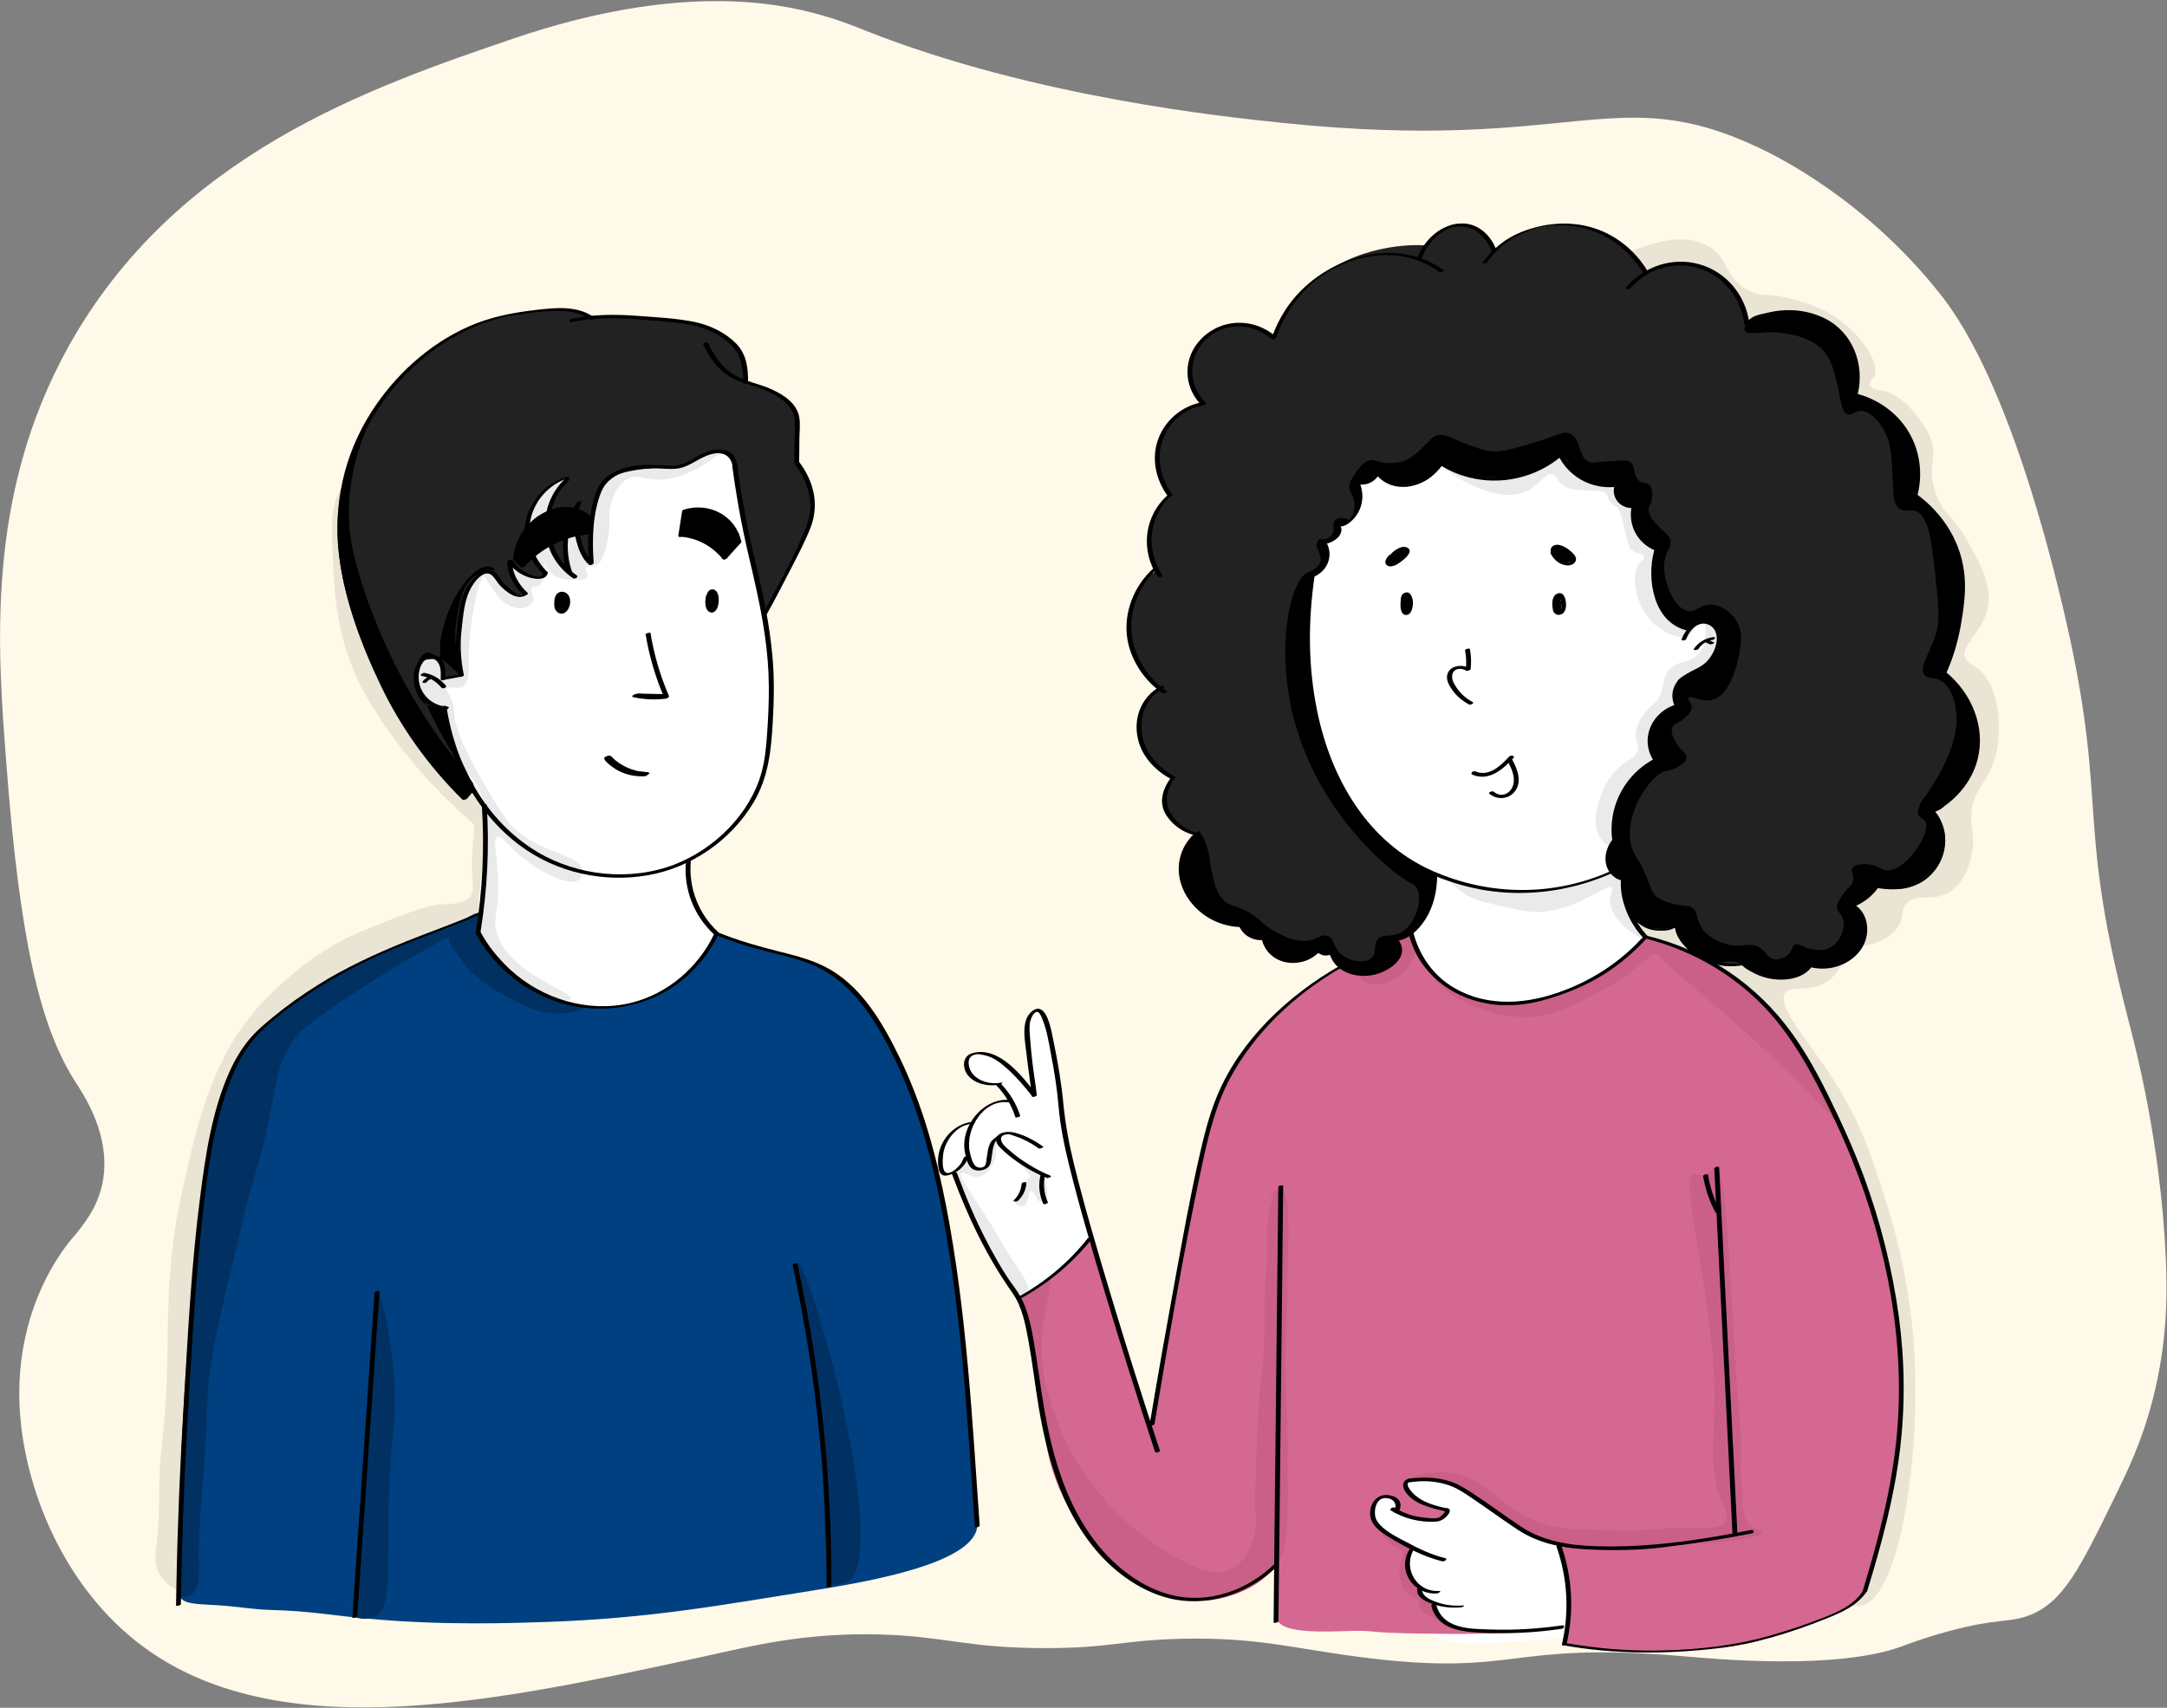 <?xml version="1.0" encoding="UTF-8"?>
<svg width="1743px" height="1374px" viewBox="0 0 1743 1374" version="1.1" xmlns="http://www.w3.org/2000/svg" xmlns:xlink="http://www.w3.org/1999/xlink">
    <rect x="0" y="0" width="1743" height="1374" fill="#808080" stroke="none"/>
    <title>generic</title>
    <g id="Page-1" stroke="none" stroke-width="1" fill="none" fill-rule="evenodd">
        <g id="generic" fill-rule="nonzero">
            <g id="Layer_16" fill="#FFF9E9">
                <path d="M61,993 C61,993 5.8,1049 17,1147 C24.2,1209.8 57.2,1285.1 121,1329 C232.2,1405.4 403.5,1368.1 565,1333 C601.9,1325 645.2,1313.4 707.5,1315 C760.6,1316.4 777.5,1326.1 842,1326 C893.8,1325.9 902.4,1319.6 950.5,1318.5 C1011.7,1317.1 1039.7,1326.3 1096.5,1333.5 C1221.9,1349.3 1210.9,1320.3 1353.5,1332.5 C1379,1334.7 1477.1,1344 1530,1324.5 C1533.7,1323.1 1547.5,1317.8 1567,1312.5 C1607.5,1301.5 1615.8,1306 1632.5,1299.5 C1659.6,1289 1673.3,1261.2 1700.5,1205.5 C1711,1184 1722.7,1160.2 1731.5,1126 C1743.5,1079.5 1743.3,1040.7 1742,1011.5 C1737.7,917.6 1717.4,841.6 1711,817 C1667.3,648.1 1699.1,648 1655,471 C1614,306.5 1573.1,252.4 1560.5,236.5 C1500.4,160.5 1429.2,125.7 1415,119 C1298.7,63.9 1267.5,123.2 1033,99 C985.3,94.1 832.1,78.3 697,25 C687.2,21.1 676.4,16.6 660,12 C625.6,2.2 545.5,-14.1 413,31 C297.1,70.5 141,124.3 55,279 C-12,399.6 -1.8,523.4 5,613 C15.8,755.8 32,826.1 61,871 C67,880.4 89.9,913.8 82.5,951.5 C78.5,971.8 67.4,984.6 61,993 Z" id="Path"></path>
            </g>
            <g id="Layer_26" transform="translate(1242, 192)" fill="#EAE4D4">
                <path d="M74,8.5 C87.4,3.7 111.6,-4.9 131,5.5 C149.5,15.4 144.6,32.3 165,42 C176.3,47.4 179.4,42.9 201,49 C209.8,51.5 221.7,54.8 234,63 C255.8,77.5 271,101.7 265.5,111 C264.2,113.2 261.4,115.1 262,117.5 C262.8,121 270.1,122 272.5,122.5 C292.5,126.3 307.3,153.4 308.5,155.5 C319,175 306.4,182 315.5,206.5 C321.9,223.6 328.5,221.4 341,244 C351.2,262.5 361,280.1 356.5,298.5 C351.8,317.7 334.2,327.7 339,338 C340.6,341.5 343.7,342.3 347,344.5 C364.3,355.7 369.1,388.6 364,412.5 C358.3,438.9 343.2,442.1 343.5,467 C343.6,477.4 346.3,481 344.5,492 C343.5,498 340.5,516.7 326.5,525.5 C312.4,534.4 298.8,525.6 291,535.5 C286.3,541.4 290.2,545.8 284.5,554 C278.4,562.8 268.2,566 265,567 C251.4,571.3 240.5,567.3 238.5,572 C237.7,573.9 239.2,575 239.5,578.5 C240.2,586.6 232.7,593.5 230.5,595.5 C216.9,608 199.4,599.6 194,607 C186.4,617.3 212.4,644.8 233,677 C255,711.4 264.2,740.5 276,778 C283.3,801.3 295.2,845.1 298,900 C302.4,985.3 284.9,1096.7 254,1100 C242.9,1101.2 233,1088.1 227.5,1080.5 C99.2,902.8 -65.7,679.4 28,540 C90.5,447 201,473.9 223.5,396 C260.1,268.9 0.7,77.9 38,29.5 C44.1,21.5 61.9,12.8 74,8.5 Z" id="Path"></path>
            </g>
            <g id="Layer_24" transform="translate(125, 368)" fill="#EAE4D4">
                <path d="M184,0.3 C173.4,1.3 160,10.1 152,21 C141.7,35 141.6,51.1 142,62.3 C143.4,106.6 144.4,138.3 162.7,179 C162.7,179 187.4,234.1 250.7,290.3 C254.7,293.9 256.7,295.6 256.7,295.6 C254.9,314.8 254.7,321.6 254.7,321.6 C253.9,343.3 257.5,347.5 253.4,352.9 C248.3,359.7 238.1,359.2 230.1,359.6 C218,360.2 201.4,366.9 168.1,380.3 C129,396.1 101.5,423.1 92.1,432.3 C47.6,476 34.8,530.5 22.1,587.6 C3,673.5 15,715.3 4.8,798.3 C1.9,821.7 4.1,845.5 1.5,869 C0.1,881.9 -1.4,890.6 3.5,899 C13.9,916.8 44.1,919.2 54.8,917.7 C108.4,910 114.4,813.4 171.5,672.4 C240.6,501.1 294.9,487.6 310.7,361 C320.6,281.4 304.1,220.5 294.7,184.3 C273.3,102.4 224.6,-3.5 184,0.3 Z" id="Path"></path>
            </g>
            <g id="Layer_17" transform="translate(328, 340)" fill="#FFFFFF">
                <path d="M49,284.7 C51.8,288.3 58,296.1 61.5,308 C66,323.2 63.5,336.3 62.4,342.4 C60.9,351.2 53.2,394.7 58.9,417.6 C67.7,453.2 119.8,483 167.2,477.8 C210,473.1 250.3,439.7 247.5,417.6 C246.6,410.4 241.8,409.7 231.2,386.1 C222.9,367.5 221.8,359 225.6,353.8 C226.3,352.8 226.7,352.7 233.9,347.6 C238.8,344.2 243.6,340.7 248.4,337.2 C261.1,328.2 272.2,311.6 273.4,309.7 C285.6,291.2 288.9,271.6 290.5,256.7 C295.4,211.2 289.2,171.6 285.4,145.8 C269.5,37 276.7,31.8 265.2,22.3 C222.1,-13.1 108.3,49.2 46.2,118 C26.6,139.7 -7.8,177.8 2.2,211.6 C8.7,233.1 38.3,270.9 49,284.7 Z" id="Path"></path>
                <path d="M690,120.5 C624.4,245.8 718.7,389.8 801,445.5 C818.8,457.6 867.3,490.4 920.5,477.5 C957.2,468.6 999.7,437 995.6,413.9 C994.3,406.5 989,404 985.4,399.2 C957.3,361.6 1091,258.9 1088.4,164.1 C1086.5,92.1 1005.8,17.7 915.9,3.1 C815.7,-13.3 727.6,48.8 690,120.5 Z" id="Path"></path>
                <path d="M801,947.5 C803.2,953.3 806.4,962.3 815,970 C830.6,984.1 852.3,983.2 878.5,981.5 C942.7,977.2 974.8,975.1 982.5,966.5 C1007,939.4 995.5,882.9 968.5,850 C932.4,806.1 872.2,808.5 834.5,810 C807.4,811.1 757,813.1 747.5,838 C738.6,861.4 775.2,879.8 801,947.5 Z" id="Path"></path>
                <path d="M467.9,666.8 C480.1,688.6 480.7,684 485.4,695.4 C487,699.2 488.1,702.5 491.4,704.4 C499.2,708.9 511.5,701.1 517.4,697.3 C524.9,692.5 546.6,678.7 548.7,656.3 C549.2,650.7 548.1,649.1 542.8,630.2 C540.2,621 532.8,594.8 528.8,573.8 C524.9,553.9 527.4,555.9 523.4,530.6 C521.1,516 514.2,472.2 506.6,472.399 C502.4,472.5 499.5,486.3 499.1,488.7 C493.8,514.4 506.2,535.8 502.9,537.4 C500.6,538.5 495.5,526.9 481.2,516.7 C477,513.7 461.5,502.6 453.9,507.9 C449.9,510.7 449.2,517.4 450.7,521.8 C453.5,530.1 465.4,534.7 471.7,532.3 C472.8,531.9 474.8,530.8 476.5,531.7 C478,532.5 478.2,534.2 479.1,536.7 C481.4,542.7 485.3,544.3 484.6,545.9 C483.9,547.5 480.1,545.6 474.5,546.7 C469.6,547.6 462.8,550.9 459.2,556.7 C457.5,559.4 457.1,561.7 454.5,563.1 C452.5,564.1 451.2,563.5 448.4,564.2 C445.4,564.9 443.5,566.4 441.1,568.3 C439,570 434.1,573.9 431,580.5 C426.6,590.1 427.3,602.9 431.6,604.6 C434.2,605.6 436.3,602 439.4,602.8 C444.2,604.1 445,614.3 445.8,619.5 C447.3,630 454.1,642.3 467.9,666.8 Z" id="Path"></path>
            </g>
            <g id="Layer_18" transform="translate(819, 687)">
                <path d="M108.6,470 C80.8,388.5 67.1,342.4 64,322.2 C63.6,319.6 61.4,309.6 57.7,309.3 C55.2,309.1 53.4,313.5 50,318.6 C44.7,326.6 38.9,331.2 31.2,337.2 C19.4,346.5 13.5,351.1 6.7,353.1 C5.1,353.6 0.9,354.7 0.3,357.4 C-0.3,359.8 2.4,362.1 3,363 C10.2,373 9.8,382.9 11.8,399.7 C13.3,411.8 16.6,423.6 18.7,435.7 C26.4,479.6 34.4,525.3 65.5,560.8 C72.8,569.2 79.8,575.1 84.5,578.8 C89.7,582.7 100.2,590.3 115.7,595 C123.2,597.3 143.9,602.5 167.9,595.8 C167.9,595.8 179.7,592.3 193.7,583.6 C198.5,580.6 200.6,578.5 201.3,577.8 C205.7,573.2 206.6,569.6 207.7,569.9 C209.4,570.3 209.2,578.7 208.5,593.7 C208.1,600.6 204.7,607.9 208.1,615.8 C208.2,616.1 208.4,616.5 208.5,616.7 C214,627.7 248.6,625.7 267.4,625.2 C290.5,624.6 274.3,626.7 329.5,627.4 C376.1,628 396,626.6 396,626.7 C396,626.8 381.7,627.6 364.2,624.7 C341.6,620.9 338.3,615 337.4,612.2 C336.5,609.1 337.6,606.4 335.2,603.4 C332.7,600.4 329.7,601.3 326.4,598.2 C324,595.9 324.7,594.4 322.4,589.7 C318.5,581.5 314.7,582.3 312.9,575.9 C312.5,574.4 311.1,569.5 313.1,564.7 C314.4,561.7 316.1,560.7 315.9,558.7 C315.6,556.2 312.5,554.8 308.7,552.9 C298.8,548.2 293.8,545.8 291.9,544.1 C290.7,543.1 283.9,536.8 284.9,528.6 C285.5,524 288.6,517.9 294.2,516.8 C297.9,516 302.5,518.2 304.5,521.5 C304.7,521.8 306.4,524.5 305.3,526.2 C304.5,527.5 302.6,527.1 302.5,527.7 C302.1,529.2 313.1,533.9 326.3,536 C332.1,536.9 336.2,537.1 340.3,535 C342.5,533.9 346,531.4 345.5,529.4 C345.1,527.2 340.5,527.3 333.7,525.5 C329.7,524.4 314.3,520.2 312.4,511.2 C312.3,510.8 311.6,507 313.7,504.4 C315.9,501.9 320.9,502.4 331,503.5 C334.5,503.9 340.2,504.2 346.7,506.7 L346.7,506.7 C351,508 358.2,510.7 371.1,519.1 C378.3,523.8 377.5,523.9 392.7,535.2 C406.5,545.4 413.4,550.5 420.2,552.2 C426.7,553.8 429.9,554.6 430.7,554.5 C431.7,554.4 434.7,554 435.7,555.5 C435.8,555.7 435.9,555.8 435.9,556.1 C436.2,557 435.9,557.9 436.2,560.7 C436.4,564 437,565.8 438.4,571.7 C438.4,571.7 439.6,576.6 441.4,583.9 C443.9,594.4 442.8,604 440.6,622.1 C439.9,627.7 437,631.8 439.2,634.5 C440.5,636.1 442.5,636.3 449.6,637.4 C459.1,638.9 456.6,638.8 461.1,639.4 C482,642 502.1,642.1 502.1,642.1 C521.8,642.2 535.5,641 557.3,639.1 C574,637.7 582.2,636.5 591.8,634.1 C594.9,633.3 595.7,633 613.4,627.3 C617,626.1 632.5,621.1 652.6,613.6 C660.5,610.7 667.8,607.9 674.4,600.8 C677,598 678.7,595.4 680.2,593 C689.5,577.4 692.1,559.8 696.4,538.2 C700,520.3 699.7,524.6 702.2,511.7 C705.1,496.4 710,469.5 710,435.5 C710,421 709.1,410.7 708,398.3 C704.6,358.9 698,329.4 696.5,323.1 C693.5,309.8 685.5,277.6 669.3,238.3 C657.7,210.3 646.6,190.3 637.5,174.1 C628.1,157.2 623.2,148.6 616.3,139.6 C602.5,121.8 588.9,111.2 568.1,94.8 C562.7,90.5 556.7,86.1 548.3,82 C542.9,79.4 537.4,77.5 529.3,74.8 C517.7,70.8 519.4,72.1 515.5,70.3 C510.7,68 507.8,65.9 504.4,66.9 C502.3,67.5 500.7,69.1 499.2,70.7 C496.8,73.1 495.9,75.2 495,76.8 C492.8,80.5 490,82.1 485,85.3 C468.6,95.8 470.3,96.3 460,101.8 C447.6,108.5 437.2,112.1 432.8,113.6 C429,114.9 420.2,117.5 408.7,119.5 C407.9,119.6 407.2,119.8 406.3,119.9 C391.7,121.9 380.7,120.4 373.5,118.9 C368,117.7 359.7,115.9 350.3,110.4 C344.1,106.8 329.6,98.4 323,82.3 C320.1,75.2 318.2,65.3 314.8,65.399 C313.5,65.399 312.9,67 309.3,68.3 C306.7,69.3 305.6,69 305,70 C304,71.6 306.1,73.5 306.7,76.5 C307.9,82.6 302,88.4 301.2,89.2 C298.2,92.1 295.3,93 289.4,94.7 C281.1,97.1 275.8,98.7 270.2,96.5 C265,94.5 264,91 259.8,91.2 C257.6,91.3 256.5,92.3 251.7,95.3 C245.6,99.2 246.1,98.4 241,101.6 C236.5,104.5 231,108.5 220.5,117.4 C219.3,118.4 208.2,127.9 202,134.1 C180.7,155.1 164.8,187.9 164,189.4 C157.7,202.6 152.4,216.7 132.8,315.3 C124.7,356 120.7,376.4 120,382.1 C119.5,386.9 113.8,438.4 108.2,450.6 C107.9,451.3 106.6,454 106.2,457.8 C106,462.6 107.2,466.8 108.6,470 Z" id="Path" fill="#D46890"></path>
                <path d="M268.7,87.3 C269.3,90.1 271.1,98.4 278,102.6 C286,107.5 295.8,103.9 298.3,102.9 C306.8,99.7 311.9,93.2 313.6,90.9 C318.7,84.1 318.8,79.1 321.4,78.9 C325.1,78.6 327.3,87.9 331.9,95.9 C340.8,111.4 356.2,118 368.2,123.2 C390.3,132.7 409.7,131.4 414.9,130.9 C432.3,129.3 444.4,122.9 465.9,111.7 C473.2,107.9 482.4,103.1 490.9,96.4 C501.1,88.3 506.2,84.3 506.4,84.1 C507.4,82.7 508.9,80.5 511.2,80.3 C514.9,80 517.7,85.3 518.9,86.3 C579.8,139 568.3,128.2 582.9,141.6 C616.2,172.1 617.3,173.1 624.2,179.9 C646.1,201.5 658.8,218 660.1,217 C660.5,216.6 659.2,214.4 657.3,211 C648.6,195.3 648.3,192.2 642.5,181.8 C629.9,159 615.6,132.8 589.6,110.7 C570.7,94.6 556.3,89.7 557.7,84.9 C560.4,76 610.2,96.7 632.2,75.4 C653.1,55.2 642.4,3.5 627.7,0.2 C607,-4.5 568.5,85.2 543.5,78.7 C534.7,76.4 528.8,74.1 528.8,74.1 C528.8,74.1 514.5,68.4 506,67.8 C505.4,67.7 504.2,67.7 502.8,68.1 C499.2,69.3 497.5,73 497,74.1 C493.3,81.6 481.9,88.5 470.3,95.6 C468.7,96.6 463,100 454.8,103.6 C436.8,111.5 401.1,127.1 364.8,115.4 C359.4,113.7 350.4,110.7 341.1,103.2 C327.5,92.3 321.5,78.4 316.3,66 C305.4,40.1 308.8,29.6 302.6,27.8 C290.9,24.5 262.9,60.4 268.7,87.3 Z" id="Path" fill="#CA5F87"></path>
                <path d="M552,258 C547.2,259.4 544.4,257.5 542.7,258 C531.2,261.1 562.1,369.6 560,443.3 C559,478.6 556.4,501.9 566.7,522.6 C567.9,525.1 571.5,531.9 568.8,536.9 C565.3,543.5 553.5,542.7 534.8,542.7 C499.1,542.5 511.1,545.2 478,544.2 C451.3,543.4 437.9,543 430.7,541.3 C386.2,530.5 376.9,497 340,497.3 C326.3,497.4 313.2,502.1 313.299,503.3 C313.4,504.4 325.4,502.1 339.5,505 C353.3,507.8 361.7,514.1 375,523.2 C382.8,528.5 406.6,544.9 418.7,551.3 C427.8,556.1 439,560 510.3,557 C584.8,553.9 598.6,548.6 598.501,546 C598.501,544.1 591.4,544.1 586.5,537.5 C582.6,532.1 582.7,526 582.7,521.7 C582.8,510 580.3,498.3 581.2,486.7 C582.7,468.1 579.2,454.3 574.6,371.9 C572.4,331.9 568.6,251.4 561.3,251.2 C559.6,251.3 558.1,256.2 552,258 Z" id="Path" fill="#CA5F87"></path>
                <path d="M291,543.8 C290.3,544.5 293,549.1 297.2,553 C303.2,558.5 306.6,557.3 308.7,561 C311.6,566.1 305.8,569.5 306.7,579.8 C306.9,581.7 308.1,593.3 315.2,596.8 C317.6,598 319.8,597.8 321.4,600 C323.2,602.4 322,604.6 323.4,607.5 C324.7,610.2 327.2,611.4 329.9,612.7 C341.1,618.4 346.7,622.9 347.1,622.2 C347.7,621.4 338.3,617.5 334.6,608.2 C333.6,605.7 333.1,603.2 330.6,600.7 C328.3,598.5 326.8,598.6 324.8,596.2 C323.1,594 323.4,592.8 322,589.7 C320.1,585.4 318.4,585.4 316.2,581.7 C315.8,581 311.7,574 313.4,566.5 C314.5,561.5 317.6,559 316.2,556.5 C315.6,555.4 314.5,554.9 312.6,554 C309.7,552.6 307.2,552.3 306.7,552.2 C299.3,551.2 292,542.8 291,543.8 Z" id="Path" fill="#CA5F87"></path>
                <path d="M211.3,270 C207.8,269.1 201.7,274 202,274.7 C202.1,275 204,274.5 205.7,274 C204.4,277.7 202.6,283.6 201.4,291 C199.6,301.7 200.5,306.7 200.1,322.7 C199.7,335.7 199.1,335.1 198.4,350.4 C197.8,364.6 198,374.7 198.1,379.7 C198.4,410.9 194.2,420 192.4,464 C190.8,502.2 190.1,521.3 190.4,524.7 C191.1,531.7 192.7,543.3 187.4,556 C185.8,559.9 181,571.4 170.1,576 C165.5,577.9 157.8,579.5 144.8,574.7 C121.5,566 52.8,526 27.5,445.4 C23.3,432 18.9,418 18.8,398.7 C18.7,369 29.1,343 24.8,341.4 C23.2,340.8 21.3,346.3 13.5,349.9 C12.4,350.4 10,351.4 6.9,353.2 C3.7,355.1 2.1,356 1.5,357.4 C2.27373675e-13,360.6 3.4,364.7 5.2,368.1 C8,373.6 7.9,376.5 10.2,390.9 C13,408.9 13.6,407.1 16.5,425.2 C20.3,448.7 21.5,465.2 22.2,471.4 C26.9,514.2 61.9,576.8 114.9,595.4 C135.2,602.5 151.2,600.8 154.9,600.4 C159.3,599.9 189.4,595.8 206.9,573.4 C214.9,563.1 217.4,552.7 216.9,490.1 C216.5,434.8 214.5,434 215.2,398.8 C216.2,352.9 216.9,329.8 216.9,329.8 C217.6,299.3 218.7,271.8 211.3,270 Z" id="Path" fill="#CA5F87"></path>
            </g>
            <g id="Layer_14" transform="translate(143, 735)" fill="#004080">
                <path d="M295.3,570 C381.2,567.1 439.7,555.9 510.6,544.7 C553.8,537.8 639.4,523.3 643,493.5 C643.3,491.2 643.1,490.9 641.4,470.9 C639.7,450.5 639.6,437.9 639.2,427.6 C637.8,394.6 632.2,349.5 630.2,333.1 C622.5,271.1 618.3,237 606.2,191 C603.9,182.4 589.7,129.2 560,82.7 C548.9,65.3 539.3,54.5 525.8,46.9 C510.6,38.4 488.7,32.9 484.6,31.9 C477,30.1 471.3,29.2 461.4,25.9 C448.6,21.6 442.2,19.5 442.1,19.4 C438.7,17.6 435.9,15.6 433.2,16.7 C430.7,17.7 430.2,20.5 427.9,25.5 C427.9,25.5 427.5,26.3 421.3,36.3 C417.2,42.9 400.1,61.4 372.5,70.4 C366.3,72.4 349.8,77.1 328.7,74.7 C306.2,72.2 290.6,63.1 281.7,57.8 C269,50.2 261.8,42.9 256.6,37.6 C243.9,24.6 243,18.3 242.8,16.1 C242,8.4 245.7,3.6 243.2,1.5 C241.2,-0.2 237.6,2.3 224.5,7.7 C219.1,9.9 213.6,11.9 208.1,14 C199.2,17.4 193,19.7 191.4,20.3 C147.1,37 121.7,52.1 121.7,52.1 C112.2,57.8 100,65.7 86.7,76.3 C80.3,81.5 67.2,91.9 57.7,102.7 C40.9,121.9 35.9,141.9 27.9,175.3 C21.1,203.6 19,225.3 15.4,263.5 C13.1,288 14.1,283.6 10.9,323.8 C7.1,372 1.3,433.2 2.9,456.5 C2.9,456.6 2.9,457 3,457.6 C3.6,466.6 2.8,473.3 2.5,476 C2,480.7 1.9,486.9 1.7,499.3 C1.5,511.5 2,510.9 1.9,519.6 C1.5,541.5 -1.8,544.9 1.5,549.7 C5.5,555.6 13.6,555.4 32,556.5 C46.3,557.3 60.4,559.9 74.8,560.3 C107.1,561.1 122.8,564.7 155.3,567.5 C212.4,572.8 268.6,570.9 295.3,570 Z" id="Path"></path>
            </g>
            <g id="Layer_27" transform="translate(761, 330)" fill="#EAEAEA">
                <path d="M389.3,26.7 C386.8,39.1 410.1,54.7 423.6,60.7 C430.3,63.7 453,73.8 469.3,64 C477.6,59 482.7,49.9 488.3,51.7 C491.1,52.6 490.7,55.2 493.6,58.4 C503.5,69.1 528.4,60.8 531.6,68.4 C532.1,69.6 532.2,71.5 533.9,73.7 C535.6,75.9 537.5,76.8 538.6,77.4 C541.9,79.4 542.5,83 545.6,95.7 C548.9,109.5 549.7,111.2 551.6,112.7 C555.6,115.9 560.6,115.1 561.3,117.7 C561.8,119.8 559.1,121.9 558,123 C549.5,131.7 554.3,162.9 574.7,176 C578.6,178.5 588.7,185.1 596.4,181.3 C611.3,174 604.7,134 603.4,126.3 C600.9,111.3 591,50.8 537.4,19.3 C476.4,-16.5 393.6,5.4 389.3,26.7 Z" id="Path"></path>
                <path d="M612.7,165.3 C607,169.7 615.6,183.8 606,195.3 C597.8,205.2 587.3,200.1 580.3,210.6 C574.9,218.8 578.7,226 570.6,234.9 C567.6,238.3 566.4,238 562.9,242.2 C560.8,244.8 555.8,250.9 554.9,259.2 C554.1,266.9 557.7,268.1 556.2,273.5 C554.5,280 548.6,281 541.2,287.5 C531.3,296.2 527.6,307 526.2,311.2 C524.2,317 519,332.2 525.9,343.5 C533,355.3 549.5,356.9 556.2,357.5 C605.5,362.3 704,297.4 692.5,233.2 C684.5,187.8 623.7,156.8 612.7,165.3 Z" id="Path"></path>
                <path d="M413,386.5 C420.8,392.7 428.9,394.7 432,395.5 C457,401.6 469.5,404.7 481,403.5 C511.4,400.4 531.7,379.9 535.5,384.5 C536.8,386.1 534.4,388.2 534,393 C532.5,410.2 559.4,426.9 561.2,425.2 C562.2,424.3 554.9,418.9 552.9,407.5 C551.8,401 552.9,395.4 554.1,391 C560.9,366.6 580.7,348.6 578.6,346 C576.4,343.2 555.1,364.4 521.6,377 C486.8,390.1 442.4,392.6 418.6,381.5 C415.8,380.2 406.2,375.4 405.1,377 C404.1,378.3 408.9,383.3 413,386.5 Z" id="Path"></path>
                <path d="M58,632.5 C56.5,635.2 55.6,636.2 56,637.5 C56.6,639.5 59.7,641.2 62,640.5 C66.6,639.1 65.8,628.2 68.5,628 C69.1,628 69.5,628.1 74,636 L74,636 C79.1,637.2 79.5,637 79.5,637 C82.4,635.7 82.7,623.5 76.5,614.5 C70.2,605.2 58.6,601.5 57.5,603 C57.5,603 57.1,603.6 68,616.5 L68,616.5 C68,616.5 64.9,619.1 63,621.5 C60.1,625.1 61.4,626.2 58,632.5 Z" id="Path"></path>
                <path d="M41,663.5 C37.5,657.4 38.3,658.5 36.5,655.5 C30.8,646.2 20.8,632.4 13.2,618.9 C12.6,617.8 11.1,615.1 12,614 C13.7,612 20,618.1 27,616.5 C34.9,614.7 38.8,604.2 39,603.5 C40.3,599.7 39.1,599.5 41,591 C41.4,589.5 41.9,587.4 41.2,587 C40.5,586.6 38.6,588.1 37.5,589.5 C34.2,593.7 37,597.6 34.5,603.8 C33.8,605.4 32.2,609.5 28.8,610.3 C25.9,611 23,609 21.8,608.1 C17.8,605.3 17,601.6 15.5,601.9 C14.5,602.1 14.7,603.6 13.3,606.1 C11.6,609.1 9,610.8 7.5,611.8 C4.1,614 0.5,614.8 0.5,614.8 C0.5,614.8 3.5,612.8 5.8,613.6 C8.9,614.7 9.4,620 10.3,624.1 C11.2,628.6 11.7,627.4 19.5,643.9 C28.6,663.4 27.7,664.4 34.5,677.4 C40,687.8 43.3,692.4 44.8,694.4 C48.3,699 49.3,699.3 51.8,703.4 C55,708.6 55.8,711.7 58.5,712.4 C60.8,713 64.1,711.7 65.5,709.4 C69.1,703.6 58.5,693.9 41,663.5 Z" id="Path"></path>
            </g>
            <g id="Layer_21" transform="translate(142, 734)" fill="#013162">
                <path d="M300.5,81 C295.1,80.4 289.3,79.7 281,75.5 C255.5,62.7 242.7,56.3 231.5,41.5 C220.1,26.5 218.1,23.2 219,20.5 C220.9,14.4 230.7,12.1 231,12.7 C231.6,13.9 195.5,29.9 136.8,68.9 C103.7,90.9 98.1,97.1 93.6,103.7 C80.7,122.2 80.5,137.5 72.6,174.9 C65.8,207 65.1,199.7 53.8,246.1 C34.3,326.6 24.5,366.8 24.3,404.3 C24.1,444.2 17.1,483.9 18.1,523.8 C18.2,529.2 18.8,546.2 10.9,549.8 C7.7,551.3 2.6,550.8 0.9,548.3 C-0.5,546.3 0.7,543.6 1.7,540.1 C3,535.1 2.3,533.3 2.2,522.3 C2.1,510.6 2.7,499 3,487.3 C3.6,456.9 3.8,441.7 4.5,425.1 C5.1,408.6 5.9,396.2 6.3,388.6 C7.6,366.4 10.4,328.3 16.7,273.9 C20.8,238.3 25.3,206.3 33,168.9 C38.6,141.6 43.1,125.4 55.2,108.4 C66.5,92.5 79,83.5 97.2,70.4 C120.6,53.6 140.2,44.3 159.4,35.2 C206.3,12.9 213.7,18.1 231.9,5.7 C233.4,4.7 241.7,-1.1 244.4,1.2 C246.5,3 242.8,7.9 243.2,15 C243.6,22.2 248.5,27.6 258.4,38.2 C264.4,44.6 269,49.5 276.6,55.2 C291.2,66 304.9,70.5 308.8,71.7 C320.5,75.3 327.3,75.1 327.3,76.7 C327.3,79 314,82.4 300.5,81 Z" id="Path"></path>
                <path d="M161,304.998 C165.4,304.7 172.6,341.6 175,375 C177.5,410.5 172.7,415.8 171,467 C169,526.3 174,561.1 159.3,567 C155,568.7 145.3,569.5 143,565.7 C141.8,563.6 143.1,560.9 144,558.4 C147,550.3 145.5,545.8 145.7,534.1 C146,517.5 149.8,478.5 153.7,412.4 C158.5,329.4 157.5,305.2 161,304.998 Z" id="Path"></path>
                <path d="M500,282.5 C503,281.7 514.6,318.5 516.5,324.5 C545.2,416 563,529.2 539,539 C535.5,540.4 524.8,542.2 523.5,539.5 C523,538.3 524.5,537 525.5,534.5 C528,528.3 524.9,521.7 524,519.5 C519.3,507.6 522,470.1 518,421.5 C517,409 514,388.5 508,347.5 C501.5,303 497.8,283 500,282.5 Z" id="Path"></path>
            </g>
            <g id="Layer_22" transform="translate(313, 288)" fill="#EAEAEA">
                <path d="M264,78.5 C259.4,80.6 260.1,81.6 253,86 C249.3,88.3 237.3,95.7 222.5,97.5 C205.6,99.6 200.7,92.4 191.5,97.5 C184.4,101.4 181.4,109 179.5,114 C174.5,126.9 179.7,131.5 175,150.5 C172,162.9 168.4,166.6 165,167.5 C162.2,168.2 159,167.3 158,169 C156.8,171.1 160.6,174.1 159.5,176.5 C158.5,178.6 154.4,178.6 149.5,178.5 C143,178.4 136.4,178.2 131.1,173.8 C130.3,173.2 129.2,172.2 128,170.5 C124.8,165.8 125.2,160.5 125,160.5 C124.6,160.5 127.5,178.9 120.5,183 C118.1,184.4 115.5,183.6 114.5,185.5 C113.2,188 116.8,190.7 116,194.5 C115.2,198.3 110.6,200.2 110,200.5 C103.2,203.4 95.8,198.6 94,197.5 C88.7,194.2 85.5,189.4 81,182.5 C77.5,177.2 77.4,175.9 76.5,176 C71.5,176.3 63.2,218.4 64,248 C64.1,251.2 64.5,261.3 59,264.5 C54.4,267.2 47.9,263.6 46.5,266 C45.6,267.6 48,269.9 50,274.5 C52.5,280.3 52.3,285.1 52.5,288 C53.6,303.1 71.5,334.3 74,338.5 C87.7,362 94.5,373.7 103.5,381 C127,400.1 154.6,399.7 155.5,412.5 C155.5,412.7 155.8,417 153,419.5 C145.7,426.2 124.4,413.6 120,411 C98.5,398.3 91.6,383.3 87,385.5 C83.2,387.3 86.5,398 87.5,417.5 C89,445.8 83.5,448.1 86,460 C93.5,495.2 148.6,509.4 146,515.5 C144.8,518.3 133.1,516 126.5,514 C122.1,512.7 112.8,509.2 98.5,495.2 C83.8,480.9 76.5,473.8 73.3,462 C70.4,451.3 74.9,452 76.3,419.5 C76.7,409.1 76.3,409.6 76.8,384 C77.2,365.8 77.4,365.4 77,362.5 C74.6,344 61.4,331.8 54,324.3 C54,324.3 31.3,301.1 10.5,261.5 C-11.2,220.1 7.7,169.9 24.5,125.5 C43.3,75.8 58.3,35.9 101,14 C157.7,-15.2 217.6,11 228,15.5 C273.6,35.4 301,73.5 297.5,78.5 C295.2,81.7 280.2,71.2 264,78.5 Z" id="Path"></path>
            </g>
            <g id="Layer_15" transform="translate(271, 249)" fill="#222222">
                <path d="M7,131.7 C-13.4,199.2 19.1,264.8 36.5,300.5 C43.7,315.2 51.3,327.3 66.5,351.5 C66.5,351.5 72.8,361.4 86.7,378.2 C96.8,390.4 94,383.7 98.5,389.5 C99.2,390.4 100.7,392.3 102.7,392.3 C105.2,392.3 107,389.2 107.4,388.6 C112.4,380.7 100.4,369.1 92.9,346.1 C91.2,340.8 88.6,335.8 87.7,330.3 C87.1,326.5 87,323.1 84.4,320.5 C82.3,318.4 80.4,318.8 77.2,317.5 C68.5,314 65,304.3 64.7,303.3 C63.9,301 61.5,294.1 65,287.5 C65.7,286.2 69.5,279.1 76.2,279.5 C81.1,279.8 85.4,284.1 85.9,288.2 C86.3,291.8 83.6,294.3 84.8,295.8 C85.5,296.6 86.8,296.2 91,295.7 C98.1,294.8 99.3,295.4 100.3,294.2 C102.1,292.1 100,287.9 98.6,284 C96.9,279.1 97.4,272.4 98.3,258.8 C98.9,248.9 99.5,241.2 102.6,231.5 C105.6,222.3 108.3,219.2 110.2,217.5 C111.3,216.5 119,209.8 125.6,212.1 C131.7,214.2 130.1,222.1 138.3,226.6 C143.4,229.4 149.7,230.4 150.6,228.8 C151.4,227.3 147.5,224.9 143.4,218.1 C139.9,212.2 137.6,205.4 138.9,204.6 C140.2,203.7 143.8,210 152.9,213.9 C155.5,215 161.2,217.4 165,214.8 C165.6,214.4 166.5,213.7 166.9,212.6 C167.8,209.5 162.8,206.8 159.7,201.8 C156.9,197.1 155.9,193 154.9,189 C153.3,182.3 150.4,171.1 155.6,159.7 C159.9,150.2 167.5,144.9 171,142.5 C176.4,138.8 183.7,134.3 185,135.7 C186.1,137 180.6,142 175.7,151.4 C174.1,154.4 169.5,163.3 168.9,172.7 C167.6,192.1 183.6,209 186,207.9 C187.4,207.2 183,200.4 183.3,188.4 C183.7,171.6 192.9,158.1 194.2,158.5 C195,158.8 192.1,164.6 192.1,173.9 C192,189.2 199.9,203.2 202.7,202.5 C205.6,201.8 200.9,185.9 206.3,161.1 C208.8,149.8 210.2,143.6 215.7,137.9 C226.9,126.2 245.5,126 248.5,126 C258.3,125.9 260.8,128.8 270.3,126.9 C277.8,125.4 286.2,121.6 287.2,121.1 C292.7,118.6 292.7,117.9 296.6,116.5 C301.3,114.8 309.8,111.6 315.1,115.1 C318,117 318.7,120.2 320.4,129.8 C322.6,142.4 323.7,148.7 323.9,152.5 C324.6,163.1 326,163.5 333.9,197.8 C342,233.1 342.2,240 345.7,240.5 C349.8,241 351.8,232.3 368.7,198.7 C378.1,180 381.2,175.2 382.2,165.2 C382.7,160.4 384,146.8 376.9,134.2 C374.2,129.5 373.1,129.6 371.2,125.4 C366.9,115.3 371.6,109.9 370.5,97.7 C370.2,94.5 368.9,78.7 358,70.4 C352.2,66 342.4,62.7 340.8,62.2 C333.9,60 331.5,60.4 329.3,57.7 C325.6,53.2 329.2,48.2 326.8,40 C325.2,34.5 322,31.1 318.8,27.7 C306.5,14.6 282.1,11 262.8,8.2 C258.9,7.6 225.6,2.8 213.5,5.9 C212.5,6.2 209.4,7 205.5,6.4 C200.9,5.7 201.3,3.8 195,1.7 C195,1.7 187.7,-0.7 181.2,0.4 L181.2,0.4 C177,1.1 174.4,0.4 172.7,0.1 C171.4,-0.1 169,0.1 164.2,0.6 C155.5,1.5 148.2,3 146.9,3.3 C132.3,6.3 125,7.9 119.7,9.5 C102.9,14.6 90.9,22.2 84.2,26.5 C51.9,47.2 34.9,75.1 26.9,88.5 C23.2,94.1 13.2,111.1 7,131.7 Z" id="Path"></path>
            </g>
            <g id="Layer_23" transform="translate(273, 313)" fill="#000000">
                <path d="M125.3,145.3 C125.2,146.1 121.7,145.8 117.8,146.6 C117.8,146.6 113.2,147.6 107.8,151.4 C98.3,158.1 95.8,176 94.6,183.7 C93.5,190.5 91.8,201.5 95.1,214.9 C97.1,223.1 100.2,228.8 98.6,229.9 C95.6,232 84.1,213 72.4,215.4 C66.1,216.7 62.9,223.6 62.1,225.4 C57,236.6 63,251.4 71.3,254.6 C76,256.4 80.2,254 83.6,257.3 C86.3,259.8 86.3,263.7 86.4,265.8 C86.9,277.2 91.4,297 101.1,309.1 C104.7,313.7 108.7,316.7 108.1,321.1 C107.6,324.4 104.7,327.8 101.6,328.1 C97.5,328.6 94.3,323.7 89.3,317.3 C79.2,304.4 80.3,308.8 71.1,296.8 C59.1,281.1 51,265.3 45.8,255 C29.7,223.2 21.6,207.3 18,197.5 C12.7,183.4 -1.5,145.7 1.3,101.3 C5.2,40.4 39.2,0.2 39.3,0.3 C39.4,0.4 4.5,46.1 7.8,107.6 C8.3,117 9.8,128.9 16.6,151.4 C44.4,243.5 96.5,301.5 96.3,301.6 C96.1,301.7 55,237.9 63,220.2 C63.7,218.6 66.5,212.4 70.8,212 C75.1,211.6 78.1,216.9 80.2,215.8 C81.9,214.9 80.9,211 81.1,205.2 C81.2,201.3 82,198.1 83.6,191.9 C84.2,189.4 84.9,186.9 85.8,184.2 C86.5,182.1 89.3,174 93.4,166.7 C98.5,157.8 110.9,140.8 120.9,142.9 C122.9,143.4 125.4,144.6 125.3,145.3 Z" id="Path"></path>
            </g>
            <g id="Layer_20" transform="translate(414, 408)" fill="#000000">
                <path d="M6.4,45.7 C7.3,45.8 9,45.7 16,38.9 C20.3,34.8 21.2,33.3 24.2,31.5 C25.5,30.7 27.1,30.1 30.1,29 C40.7,25 46,23 47.4,22.7 C53.1,21.5 54.6,22.3 56.7,20.4 C59.4,18 60.6,13.6 59.5,10 C57.7,4.1 50.2,2.3 45.5,1.1 C43.5,0.6 40.5,-0.1 36.7,0.4 C33.9,0.8 31.8,1.8 27.8,3.7 C23.5,5.7 21.3,6.8 18.9,8.6 C14,12.1 11.4,16 8.9,19.7 C4.1,26.9 -1.4,35.2 1.6,41.4 C1.6,41.7 3.4,45.3 6.4,45.7 Z" id="Path"></path>
                <path d="M133.9,21.9 C135.3,23.9 137.8,23.4 143.8,24.7 C144.8,24.9 150,26.1 154.2,28.3 C163.3,32.8 165,40 169.1,39.1 C169.5,39 169.8,38.9 174.9,34 C178.2,30.8 179.9,29.1 180.1,28.8 C182.7,23.1 173.7,12.3 164.7,6.7 C157.9,2.5 152,1.9 147.9,1.5 C141.1,0.9 139,2.4 138.3,3 C136.8,4.3 136.1,6.8 134.9,11.7 C133.5,17.4 132.8,20.3 133.9,21.9 Z" id="Path"></path>
            </g>
            <g id="Layer_19" transform="translate(908, 180)" fill="#222222">
                <path d="M306.8,204.2 C300.7,205.2 292.2,205.9 282.3,204.4 C269.7,202.5 260.1,197.8 255.3,195.1 C254.8,194.8 253.8,193.3 252.3,193.4 C249.9,193.4 248.3,196.9 247.1,198.9 C242.4,206.4 233.2,208.9 230.3,209.7 C227.3,210.5 218,213 210.8,208.5 C207,206.1 205.6,202.9 202,203 C199.4,203.1 198.5,204.9 195,206.5 C189.5,209.1 186.1,206.2 184.2,208.3 C182.2,210.5 185.2,213.7 185.4,220.5 C185.5,222.3 185.5,230.3 180.4,236.7 C178.9,238.6 177.4,240.5 174.7,241.6 C171,243.2 167.9,242.2 167.2,243.8 C166.5,245.3 168.9,246.5 168.7,249 C168.4,252.1 164.2,254.1 163.5,254.5 C160.4,256 158.9,255.2 158,256.5 C156.7,258.3 159.4,260.4 159.8,265 C160.2,270.1 157.5,274.3 156.6,275.7 C154.3,279.1 151.9,280.2 150.1,281.8 C143.8,287.4 145.7,298.7 145.3,304.6 C143.3,336.1 145.8,361.3 145.8,361.4 C148.1,384.6 149.2,396.1 152,407.4 C160.2,439.9 188.7,484.6 207.5,499.6 C224.4,513.1 232,517.4 232,517.4 C241.2,522.6 243.8,522.6 245.8,526.3 C249.9,534.1 244,544.5 232.6,564.5 C229.9,569.1 228.1,571 226.1,572.3 C221.5,575.2 217.8,574.2 216.3,576.9 C214.6,579.8 218.1,582.5 218,586.7 C217.7,594.6 205.1,601.5 194.8,603.2 C192.7,603.6 180,605.6 171.1,598.1 C166.3,594 167.7,588.1 164,587.3 C161.8,586.9 160.4,588.4 157.6,587.4 C155.2,586.6 154.9,585.1 153.3,585 C151.2,585 150.1,587.3 148.2,589.2 C144.9,592.5 140.6,593.2 137.2,593.8 C130.2,595 120.3,593.2 115.5,586.7 C112,582 113.5,578.1 109.3,575.5 C105.3,573 102.2,576.2 98.3,573.1 C94.8,570.4 94.9,566.8 91.1,564.7 C87.9,562.9 84.5,563.7 83.1,563.9 C71.3,565.4 47,547 43.7,523.4 C42.9,517.7 41.6,508.2 47,501 C50.2,496.8 54.9,494.5 54.2,491.9 C53.7,489.8 50.3,489.8 46.1,488.2 C38.3,485.1 31,477.4 29.4,468.7 C29.1,467 27.8,459.7 31.6,453.3 C33.5,450.1 36.1,448.3 35.4,446 C34.8,443.8 31.8,443 29.9,442.3 C23.2,439.8 19.5,434.1 15.6,427.9 C6.3,413.6 9.7,397.4 9.9,396.4 C11.2,390.8 12.5,385 17.3,380.3 C20.4,377.4 24.1,375.7 23.9,373 C23.7,371 21.4,369.9 19.2,368.4 C15.3,365.7 13.1,362.1 8.9,354.9 C0.7,341.1 0.4,324.4 0.4,323.6 C0.4,323.6 0.3,306.3 9.6,290.8 C11.3,287.9 13.3,284.6 17.2,282.2 C19.3,280.8 20,281 20.8,280 C23.6,276.4 19,270.2 17.1,262.5 C14.7,252.7 17.5,244.3 18.4,241.6 C20.1,236.1 21.9,230.5 26.8,225.3 C29.3,222.7 32.7,220 32.2,216.7 C32,214.8 30.5,213.5 29.9,212.9 C25.3,208.5 24.5,201.5 23.6,194.4 C22,181.1 26.9,170.8 27.9,168.9 C29.5,165.6 34.2,156.2 44.2,150.9 C51.6,147 58.7,147 59.1,143.7 C59.3,141.8 57.1,140.8 54.7,137.9 C49.3,131.5 49.3,123.2 49.3,119.2 C49.3,107.8 54.9,99.9 56.6,97.6 C63.5,88.1 75.8,80.9 88.4,81.1 C103.6,81.4 112.9,92.5 118.7,87.8 C120.7,86.2 120,84.7 122.9,78.2 C125.4,72.6 128.1,68.9 131.2,64.7 C139,54 148.4,46.3 152.5,43.2 C190.8,13.8 236.5,17.1 239.4,17.5 L239.5,17.5 C240.8,17.6 241.7,14.9 243.3,12.7 C244,11.8 244.9,11 246.9,9.3 C249,7.5 253.5,3.8 256.8,2.1 C262.7,-0.8 271.3,-0.4 277.5,3 C288.2,8.9 290.1,22.8 294.8,21.9 C295.6,21.7 295.6,21.3 298.6,18.5 C298.6,18.5 301.7,15.6 306,12.6 C310.8,9.2 315.4,7.5 319,6.3 C339.4,-0.9 357.2,1.1 357.2,1.1 C363.3,1.8 376.4,4 389.9,12.4 C399.3,18.3 404.7,21.6 408.3,28.5 C410.9,33.6 411.6,38.6 415.3,39.7 C418.9,40.7 422.3,37.3 424.9,35.5 C440.2,24.8 473.1,36.4 486,52.9 C490,58 492.9,61.7 494.1,67.5 C495.3,72.9 494.7,78.1 497,78.9 C498.2,79.3 499.1,78.3 501.8,76.9 C501.8,76.9 504.1,75.7 511.6,73.7 C531.9,68.3 548.2,73.4 548.2,73.4 C566.9,79.3 580.6,95.1 584.3,108.4 C585.6,113.2 586.7,117.1 586.2,122.4 C585.6,130.1 582.3,134.1 584.6,137.4 C585.9,139.3 587.5,138.7 593.4,140.8 C599.8,143.1 604.2,146.1 607.3,148.2 C612.7,151.9 616.3,155.4 617.1,156.2 C618.9,158.1 625.9,165.4 630.3,177.2 C635.3,190.5 634.8,203.4 634.7,205.7 C634.3,213.6 632.8,216.6 635,221.2 C637.6,226.7 642,227.2 648.1,232.8 C652.9,237.2 655,241.4 659,249.2 C662.3,255.6 669.1,268.9 670.7,287.5 C671.7,299.5 670.1,308.5 668,320.5 C665.6,334.2 664.4,341.1 661.9,346.5 C659.5,351.7 654.2,361.4 656.8,363.8 C657.4,364.4 658.3,364.3 660,365.6 C660,365.6 661.8,366.9 663.4,369 C680.7,392.2 682.5,409.7 682.5,409.7 C683.6,421.4 681.4,430.1 680.8,432.4 C680.2,434.8 677.2,445.3 668.7,455.8 C664.2,461.4 662.2,461.3 657.4,466.8 C655.8,468.6 654.2,470.8 651.1,471.9 C649.3,472.5 648.2,472.4 647.7,473.1 C646.6,475 650.9,478.7 653.2,482.3 C660.2,493.2 653.5,509.2 652.4,511.5 C648.3,520.9 641.5,525.9 638.8,527.9 C636.6,529.5 631.4,533.3 624.8,534.5 C622.6,534.9 620.1,535.3 617,535 C614.6,534.7 614,534.2 611.8,534.3 C609.3,534.4 608.5,535.1 606.6,534.6 C604.7,534.1 604.5,533.1 603.4,533.3 C602.5,533.4 602.3,534.2 599.6,536.8 C596.1,540.1 595.5,541.2 593.9,542.7 C589,547.2 585.1,545.8 584.4,548.3 C583.7,550.7 587.3,552.2 590.1,557.6 C592.6,562.7 592.5,567.5 592.5,569.1 C592.4,577 588.2,582.7 586.5,585.1 C580.1,593.6 569.7,598.5 559.9,598.4 C555.5,598.4 553.5,595.8 549.7,597 C545.3,598.3 544.5,601.7 539.9,604.6 C535.8,607.1 531.9,607.3 527.1,607.5 C523.8,607.7 516.5,608 508.8,604.3 C501.9,601 501.8,597.8 496,596.4 C490.9,595.2 488.6,597.7 483.4,597.4 C473.8,596.9 466.5,593.3 455.1,586.1 C447.8,581.5 444.2,579.1 442.9,574.6 C442,571.3 442.4,567.4 440.4,566.5 C438.9,565.9 437.2,567.4 436.3,567.7 C426.1,571.7 407.3,564 402.3,551.6 C398.5,542.2 404.8,534.9 399,528.5 C395.9,525 393.1,526.5 389.7,522.2 C389.4,521.9 383.3,514.1 385.5,505.5 C387.1,499.5 391.3,498.8 391.7,492.8 C391.9,489.4 390.6,488.4 390,484.5 C389.8,482.8 389.3,478.4 393,469.2 C396.6,460.1 403.6,442.7 417.3,435.7 C419.1,434.8 422.1,433.5 423.1,430.5 C424.5,426.7 421.1,424.2 420.1,417.8 C419.1,411.2 421.5,405.7 422.4,403.5 C423.3,401.3 425.8,395.8 431.4,392 C436.4,388.6 439.9,389.4 441.2,386.3 C442.5,383.4 439.9,381.4 440.2,376.6 C440.4,372.5 442.6,369.5 444.2,367.3 C451.6,357 461.8,359.4 468.4,349.8 C469.5,348.1 472.4,343.9 473.7,337.6 L473.7,337.6 C474.7,334.6 475.7,328.7 473.9,325.1 C471.9,321 465.8,319.4 461.2,319.9 C454.6,320.6 454,325.4 448.7,325.9 C439.7,326.7 431.8,313.5 429.9,310.4 C426,303.8 424.7,297.8 423.7,292.4 C422,284 421.2,279.9 422.5,274.6 C423.6,270 425.8,267 424.3,263.6 C423.3,261.4 421.6,261 419.1,259.1 C413.5,255.1 408.7,247.8 407.6,240.9 C406.8,235.7 408.4,232.2 405.6,229.4 C404.6,228.4 404.3,228.7 401.6,227.2 C398,225.1 395,223.4 393.4,220.4 C391.2,216.5 393.5,213.9 391.2,211.6 C389.7,210.2 387.9,210.4 384.2,210.1 C384.2,210.1 378.6,209.7 372.2,208.1 C365.5,206.4 358,201.8 353.4,195.1 C350.4,190.6 350.8,188.3 348.4,187.4 C344,185.8 339.2,192 331.6,196.8 C326.3,199.9 318.5,203.4 306.8,204.2 Z" id="Path"></path>
            </g>
            <g id="Layer_28" transform="translate(950, 250)" fill="#000000">
                <path d="M138.7,163.7 C138.1,163.5 139.9,160.1 139.4,154.7 C138.8,148.1 135.4,146.9 135.4,141.7 C135.4,137.6 137.4,134.7 140.7,130 C143.6,126 147,121.1 152.4,120.3 C155.1,119.9 156.4,120.8 159.7,121.6 C166.6,123.3 173.6,122.6 178,121.3 C185.3,119.1 190.6,113.7 197.7,106.6 C201.3,103 202.1,101.6 204.7,100.6 C210.2,98.5 215.5,101.3 222.4,104.3 C225.4,105.6 237.9,110.9 246.4,112.6 C254.9,114.3 262.6,112.2 278.1,107.9 C301.9,101.4 307,95.7 313.4,99.2 C322.3,104.1 319,118.3 328.7,121.9 C330,122.4 330.3,122.2 344,121.2 C358,120.2 359.4,120.3 361,121.5 C366.2,125.4 363,133.4 369,137.2 C372.2,139.2 374.3,137.7 376.7,140.2 C379.7,143.4 379,148.7 378.7,151.2 C378,156.7 376,156.7 376,160.2 C376,165.2 379.9,169.3 385.7,175.2 C390.5,180.1 392.6,180.9 393.4,184.2 C394.4,188.4 392,192.2 391.1,193.9 C383.5,208 394.2,238.7 407.4,241.6 C414.5,243.2 417.2,235.6 427.4,236.6 C438.9,237.7 445.9,248.1 446.4,248.9 C452.3,258.1 450.5,268 448.7,277.2 C448.1,280.5 442.6,309.9 426.7,313.2 C418.4,314.9 409.4,309.1 408,311.5 C407.2,313 410.8,315.1 410.7,319.2 C410.5,323.1 407,326.1 404,328.5 C399,332.7 396.7,332 395.3,334.8 C393.3,338.8 396.2,344.1 397.6,346.8 C401.7,354.4 406.9,355.4 406.6,359.5 C406.3,362.9 402.5,365.3 399.9,366.8 C395.6,369.5 391.5,370 390.6,370.1 C377.7,372.2 353.9,407.3 362.9,433.1 C365.3,440.1 368.1,440.5 373.9,454.4 C377.9,464.2 378.2,468 382.9,471.7 C388,475.8 395.4,477.2 399.6,478 C406.4,479.3 408.1,478.3 410.9,480.3 C415.6,483.6 414.4,488.5 417.6,494.6 C422.7,504.6 434.4,508.3 437.6,509.3 C451.2,513.6 457.7,506.7 466.3,513 C471.2,516.6 471.8,520.8 477,521.7 C480.8,522.3 485.6,520.9 488.7,517.7 C491.8,514.4 491.2,511.2 494,510 C496.3,509.1 498.3,510.7 501.7,512 C503.1,512.6 512.7,516.3 520.7,513 C528.9,509.7 531.7,500.7 532,499.7 C532.6,497.6 533.9,493.5 532.3,489 C530.8,484.7 528.2,484.2 527.6,480.7 C527.1,477.6 528.7,475.1 531.6,470.7 C536.6,463.1 539.8,462.9 540.6,458.4 C541.5,453.6 538.3,451.6 539.9,448.7 C542.3,444.5 550.9,445.2 552.6,445.4 C560.1,446 562.2,449.3 566.6,450.1 C582.3,452.7 604.5,419.3 598.3,410.4 C596.9,408.4 594.5,408.4 593.3,405.7 C591,400.5 596.6,393.3 598.3,391 C606.3,380.4 622,354.6 623.6,333 C624.5,320.5 621.2,302.9 610.6,297.3 C605,294.4 600.7,296.5 597.9,293 C593.1,286.9 602.5,275.6 607.2,259.7 C610.5,248.7 609.2,236.3 606.5,211.7 C603.8,186.1 601.2,164.1 590.5,161 C585.9,159.7 582,162.4 577.8,159.3 C573.3,156 573.1,149.4 572.8,143.6 C571.7,121 571.2,109.8 568.1,101.9 C564.2,91.9 555.3,80.2 546.4,80.6 C541.5,80.8 539.6,84.4 536.1,83.3 C531,81.6 530.9,72.3 528.1,60.6 C525.3,48.8 523,39.4 516.8,32.3 C502.8,16.5 473,17.2 471.1,17.3 C463.1,17.6 455.1,19.3 453.4,16 C452.1,13.4 455.2,9.2 457.4,7 C460,4.5 463.8,2.4 478.1,1.3 C489,0.5 494.5,0.1 500.4,1.3 C511.8,3.6 519.4,9.2 522.7,11.6 C528.3,15.8 538.5,23.1 542,35.6 C543.7,41.7 543.7,47.6 543.7,47.6 C543.6,56.7 540.4,61.7 543.4,66.3 C544.4,67.9 546,68.5 548.7,70.3 C557.3,76.1 564.4,78.9 566.7,80 C578.6,85.4 587.2,98.9 590,110.3 C592.5,120.2 591.4,132.5 591.3,133.5 C590.7,140.5 589.5,142.8 590.7,147 C592.8,154.2 598.7,155 606,162 C615,170.5 618.4,180.8 623.3,196 C625.1,201.3 626.9,206.9 627.9,214.7 C630,229.9 626.9,243.7 620.6,271.4 C619.1,277.8 618.4,281.1 617.2,283.7 C615.6,287.3 614.4,288.6 614.6,291 C614.9,295.2 619.4,297.8 622,299.7 C628.3,304.3 631.1,309.9 636.3,320.3 C646.5,340.9 638.5,363.9 638,365.3 C634.8,374.2 630.1,379.9 622.7,388.9 C617.9,394.9 614.8,397.1 612.3,398.6 C608.3,400.9 607.2,400.4 606.1,401.9 C602.4,407.1 613.3,415.1 613.3,427.9 C613.4,438.2 606.5,446.1 602.6,450.6 C599.7,453.9 594.2,460.3 585.2,463.2 C571.9,467.4 557.1,462 557,462.6 C557,462.8 558.5,462.9 558.8,463.9 C559.1,464.8 558.1,465.9 554.5,469.2 C550.1,473.1 547.8,475.1 545.9,476 C543.4,477.2 542.3,477.1 541.9,478.1 C541,480.3 544.7,483 546.7,486 C551.6,493.2 549.3,505 544.7,512.3 C539.5,520.7 531.2,523.5 522.7,526.3 C519.8,527.3 518.2,527.8 515.8,527.8 C510.6,527.8 507.8,525.4 505,526.9 C503.4,527.8 503,529.4 502.4,530.5 C498.9,536.9 483.5,538.7 470.4,534.9 C458.2,531.3 457.8,525.9 446.1,523.9 C437.7,522.5 437.5,525.3 429.1,523.9 C426.4,523.4 410.2,520.6 404.1,508.9 C401,502.9 401.4,496.5 397.8,495.7 C396,495.3 395.4,496.7 391.2,497.2 C386.9,497.7 383.1,496.8 383.1,496.9 C383.1,497 384.4,497.2 384.4,497.1 C384.4,496.9 372.5,497.2 365.1,490.6 C360,486 358.4,479.5 357.8,476.6 C355.6,467.1 359.2,462.8 355.5,457.9 C352.5,454 349.6,455.8 346.2,451.6 C342.5,446.9 342,439.6 343.9,434.3 C345.4,429.9 347.6,429.4 348.6,424.6 C349.3,420.9 348.4,418.7 348,415.2 C347,407.2 349.5,400.5 350.9,396.6 C352.3,392.7 355.5,388.1 361.9,378.9 C365.6,373.6 367.5,370.9 369.3,369.1 C375.5,363.2 379.7,363.3 380.7,359.3 C381.7,355.3 377.5,354 376.5,347.2 C375.6,341 378.4,335.7 380.2,332.2 C381.4,329.8 383.8,325.4 388.6,321.8 C393.3,318.4 395.2,319.5 397.4,316.9 C401.5,311.9 395.9,306.2 398.6,299.5 C401.5,292.1 409.9,294.6 421.3,284.5 C424.6,281.6 430.4,276.2 432,267.8 C432.5,265.1 433.9,257.7 429,252.8 C425.9,249.7 421.1,248.6 417.2,249.3 C411.9,250.3 411.4,254.2 407.6,255.1 C399.7,256.9 389.1,243.6 384.3,232.8 C382.9,229.7 378.7,220 380,207.8 C380.9,199.1 383.9,196.9 382,192.1 C379.1,184.7 370.7,186.7 366,177.8 C365.4,176.6 362.1,170.3 363.5,163.1 C364.2,159.6 366,156.1 365,155.4 C364.3,154.9 363.3,156.3 361.3,156.7 C357.5,157.5 352.4,154.2 350.7,150 C349,146 350,140.3 350,140.3 C326.3,137.3 324.7,136.6 322.7,135.3 C311.8,128.4 311.7,115.9 305,116 C302.2,116 301.5,118.2 296,122.3 C289.9,126.8 284.4,128.7 279.2,130.6 C266.4,135.2 255.1,134.4 246,133.7 C232.3,132.7 225.5,132.3 220,128.1 C217,125.8 214.2,122.5 210.4,123 C207.1,123.4 206.1,126.3 202.7,129.8 C196.4,136.4 186.8,140.3 178.4,140.1 C175.5,140 170.6,139.9 166.1,136.9 C161.2,133.6 160,129.1 157.4,129.5 C154.5,129.9 155,136 150.7,137.8 C146.5,139.6 142.2,135.5 140.7,137.1 C139.2,138.8 144.1,143.1 144.4,150.1 C144.6,157.8 139.6,164 138.7,163.7 Z" id="Path"></path>
                <path d="M13.5,418.5 C14.8,418.1 17.6,422.7 20,429 C23.3,437.8 22.7,441.9 24.5,450.5 C26.5,460 28.3,468.8 35,475 C39.7,479.3 41.7,477.6 51.5,482.5 C64.8,489.1 63.7,493.4 76,499.7 C83.9,503.8 93.1,508.6 103.5,506.5 C110.7,505 113.5,501.3 118,503 C123.6,505.1 122.2,511.8 128.5,517.5 C135.6,523.9 148.4,525.5 153.5,520.5 C157.8,516.4 153.9,510.4 158.5,505.5 C162.9,500.8 168.3,504.3 175.5,501 C189,494.9 195.6,471.2 188.5,463 C187,461.3 185.3,460.6 185,460.5 C174.3,456.1 112.2,408.9 91,329.5 C75.5,271.2 87.7,216.7 102,210.5 C103.6,209.8 110.6,207.4 112,202 C113.6,195.9 106.9,189.7 109.5,186.5 C109.6,186.3 109.6,186.4 115.7,184 C118,183.1 119.7,182.3 121,180.5 C121.4,180 121.6,179.5 121.9,178.8 C123.8,174 122.1,171.1 123.5,169 C125.7,165.7 133.8,166.5 134.5,168.5 C134.8,169.5 133.4,170.8 133.1,171.1 C131.3,172.9 129.5,172.2 128,173.5 C126.2,175 127.5,177.1 126.3,179.8 C124.1,184.8 116.7,183.5 115.4,187.5 C114.5,190.3 117.8,191.5 118,196.5 C118.2,201.5 115.2,205.6 114.1,207.1 C110.5,211.9 107.6,211.4 105.5,215.5 C103.8,218.8 104.5,221.5 104.7,225.7 C105.1,234.2 103.3,238.5 102.2,245.2 C99.7,261.2 102.4,287.1 103,292.6 C104.8,309.3 107.2,331.4 117.6,358.3 C121.2,367.6 127.3,383.1 139.7,400.8 C144.4,407.5 153.7,420.4 168.8,432.7 C180,441.7 185.6,446.3 191.3,447.9 C195.9,449.2 202.1,450 204,454.4 C205.1,457 204.1,459.7 203.5,461.5 C196.4,482 200.1,481.4 195.3,488.5 C190.4,495.8 181.3,504.1 176.2,505.6 C175.8,505.7 174.7,506 174,507 C172.1,509.5 175.3,513.3 175.5,516.8 C175.9,524.1 163.1,533.1 150.7,534 C150.7,534 140.1,534.8 130.5,528.2 C127,525.9 124.8,524.4 123.4,521.4 C122.1,518.7 121.9,516 120.3,515.7 C118.9,515.4 118.4,517.2 116.4,517.4 C113.3,517.8 111.6,513.9 109.6,514.7 C108.4,515.1 108.9,516.6 106.7,518.6 C105.8,519.4 104.8,520 103.7,520.6 C103.7,520.6 102.3,521.4 100.9,522 C97.4,523.5 76.9,524.8 70.9,513.8 C68.8,510.1 69.1,506 65.9,504.8 C64,504.1 63.4,505.2 60.3,504.8 C57.1,504.4 52.5,502.4 51.7,499.2 C51.3,497.6 52,496.2 50.9,495.2 C50.2,494.5 49.1,494.5 48.8,494.5 C42.3,494.5 36.1,491.4 29.6,490.3 C18.5,488.5 5,475.1 1.7,460.1 C0.2,453.2 1.2,447.5 2.8,438.3 C4.4,429.1 6.5,427.1 7.7,426.2 C8.7,425.5 10.5,424.5 11.8,422.3 C13,420.3 12.8,418.7 13.5,418.5 Z" id="Path"></path>
            </g>
            <g id="Layer_2_1_" transform="translate(412, 407)" fill="#000000">
                <path d="M34.1,75.7 C33.7,78.8 33.3,82.2 35.6,84.8 C37.4,86.8 40.1,87.4 42.4,85.9 C47.1,82.8 48.5,73.5 43.4,70.1 C41.2,68.7 38.6,68.7 36.5,70.3 C34.2,72.3 33.7,75.6 33.9,78.5 C34,80.6 35.1,83.2 37.7,82.6 C38.9,82.3 39.7,81.3 40.1,80.2 C40.8,78.2 39.1,75.8 40.3,74 C39.4,73.5 38.6,73 37.7,72.5 C35.5,75.9 35,79.9 36.4,83.8 C36.8,84.9 38.5,85.4 39.1,84.2 C41,80.5 41.6,76.7 41.1,72.5 C40.9,71 38.5,71.2 38.2,72.5 C37.2,76.5 37.4,80.4 38.9,84.2 C39.3,85.3 41,85.8 41.6,84.6 C43.3,81.2 43.7,77.8 42.8,74.1 C42.4,72.5 39.8,72.8 39.9,74.5 C40,76.6 40.1,78.7 40.2,80.9 C40.3,82.3 42.3,83.1 43,81.7 C44.3,79 44.3,76.5 43.1,73.8 C42.4,72.4 40.4,73.2 40.3,74.6 C40.3,75.3 40.2,76.1 40.2,76.8 C40.1,78.7 43.1,78.7 43.2,76.8 C43.2,76.1 43.3,75.3 43.3,74.6 C42.4,74.9 41.4,75.1 40.5,75.4 C41.3,77.1 41.2,78.7 40.4,80.3 C41.3,80.6 42.3,80.8 43.2,81.1 C43.1,79 43,76.9 42.9,74.7 C41.9,74.8 40.9,75 40,75.1 C40.7,78 40.4,80.7 39.1,83.3 C40,83.4 40.9,83.5 41.8,83.7 C40.5,80.4 40.2,77.1 41.1,73.6 C40.1,73.6 39.2,73.6 38.2,73.6 C38.6,76.9 38,80 36.5,83 C37.4,83.1 38.3,83.2 39.2,83.4 C38.1,80.3 38.4,77.2 40.2,74.5 C41.2,72.9 38.7,71.4 37.6,73 C36.3,74.9 37.1,76.2 37.1,78.2 C36.7,79.3 36.6,79.2 36.7,78 C36.7,77.2 36.7,76.4 36.9,75.6 C37.3,73.8 38.4,71.9 40.6,72.5 C44.7,73.6 43.4,79.5 41.9,82.1 C40.6,84.3 37.8,84.8 36.8,81.9 C36.2,80.4 36.5,78.5 36.7,76.9 C37.3,74.6 34.4,73.8 34.1,75.7 L34.1,75.7 Z" id="Path"></path>
                <path d="M40.3,73.4 C41.5,74.7 41.7,76.3 41.1,77.9 C40.4,79.7 43.3,80.5 44,78.7 C45,76.1 44.3,73.3 42.4,71.3 C41.1,69.9 39,72 40.3,73.4 L40.3,73.4 Z" id="Path"></path>
                <path d="M155.8,72.6 C155.1,76.3 154.6,82.6 158.2,85.1 C161.4,87.3 164.2,84.4 165.2,81.5 C166.4,77.8 166.9,71.5 163.9,68.4 C161.4,65.9 158,67.4 156.8,70.4 C155.8,73 155,79.9 158.3,81.2 C162.7,83 162.6,75.8 162.8,73.5 C162.9,72 163.2,70 162,68.9 C161.1,68 159.7,68 158.7,68.8 C157.2,70 157.5,72.6 157.6,74.2 C157.8,77 158.3,79.8 159,82.5 C159.4,83.9 161.6,84 161.9,82.5 C162.5,80 165.3,73.3 161.2,72 C158.5,71.2 156.1,73.9 156.4,76.4 C156.8,79.3 160.2,80.9 162.6,79.3 C165.5,77.4 164.6,73.5 161.8,72.2 C160.7,71.7 159.7,72.3 159.5,73.5 C159.3,75.3 159,77.2 158.8,79 C158.6,80.9 161.6,80.9 161.8,79 C162,77.2 162.3,75.3 162.5,73.5 C161.7,73.9 161,74.4 160.2,74.8 C160.6,75 158.9,81.2 158.8,81.7 C159.8,81.7 160.7,81.7 161.7,81.7 C161.2,79.9 160.9,78.1 160.6,76.3 C160.6,75.9 160.4,71.3 159.7,71.9 C159,72.5 159.5,76.3 159.3,77.2 C159,78.7 159,77.3 159,76.5 C158.9,75.4 158.9,74.3 159.1,73.2 C159.3,71.8 159.2,70.9 160.7,70.8 C162.1,70.8 162.1,71.4 162.5,72.6 C163,74.6 162.9,77 162.5,79 C162.4,79.6 162.3,80.7 161.9,81.2 C160.7,82.8 159.1,81.5 158.5,80 C157.7,78.1 158.2,75.2 158.5,73.3 C159,71.5 156.2,70.7 155.8,72.6 L155.8,72.6 Z" id="Path"></path>
                <path d="M134.8,24.8 C148.4,25.6 160.7,32.2 169.2,42.7 C169.9,43.6 172.3,42.9 172.8,42 C176,35.8 179.1,29.5 182.3,23.3 C183.2,21.6 179.3,22 178.7,23.2 C175.5,29.4 172.4,35.7 169.2,41.9 C170.4,41.7 171.6,41.4 172.8,41.2 C163.8,30 150.6,23.4 136.3,22.5 C134.7,22.4 132.2,24.6 134.8,24.8 L134.8,24.8 Z" id="Path"></path>
                <path d="M137.5,23.5 C138.5,17.1 139.5,10.6 140.5,4.2 C140.8,2.4 136.9,2.9 136.6,4.6 C135.6,11 134.6,17.5 133.6,23.9 C133.3,25.6 137.2,25.1 137.5,23.5 L137.5,23.5 Z" id="Path"></path>
                <path d="M138.9,4.4 C157.8,-1.2 176.3,11.2 180.4,29.9 C180.6,30.9 184.5,30 184.3,28.9 C179.8,7.9 158.6,-3.1 138.5,2.9 C136.3,3.5 136.6,5.1 138.9,4.4 L138.9,4.4 Z" id="Path"></path>
                <path d="M180.5,29.4 C176.7,33.6 172.9,37.8 169.2,41.9 C168.6,42.6 169.7,42.9 170.2,43 C171.1,43.1 172.1,42.6 172.8,42 C176.6,37.8 180.4,33.6 184.1,29.5 C184.7,28.8 183.6,28.5 183.1,28.4 C182.2,28.3 181.1,28.7 180.5,29.4 L180.5,29.4 Z" id="Path"></path>
                <path d="M10,48.8 C22.9,34.5 40.5,25.3 59.7,23.1 C61.9,22.8 62.6,19.8 60,20.1 C39.4,22.5 20.6,32.1 6.7,47.5 C5.1,49.4 8.7,50.2 10,48.8 L10,48.8 Z" id="Path"></path>
                <path d="M59.8,9.5 C59.1,13.6 58.5,17.7 57.8,21.9 C57.5,23.9 61.4,23.4 61.7,21.6 C62.4,17.5 63,13.4 63.7,9.2 C64.1,7.2 60.1,7.7 59.8,9.5 L59.8,9.5 Z" id="Path"></path>
                <path d="M4.6,42.4 C5.5,29.4 12,17.1 22.7,9.5 C34.3,1.2 48.9,0.3 60,10.1 C60.9,10.9 64.5,9.5 63.6,8.7 C52.8,-0.9 38.7,-1 26.2,5.1 C11.7,12.2 1.9,26.9 0.8,43 C0.7,44.3 4.5,43.5 4.6,42.4 L4.6,42.4 Z" id="Path"></path>
                <path d="M0.9,43.4 C2.8,45.3 4.7,47.1 6.5,49 C7.4,49.9 11,48.4 10.1,47.5 C8.2,45.6 6.3,43.8 4.5,41.9 C3.6,41 0,42.5 0.9,43.4 L0.9,43.4 Z" id="Path"></path>
            </g>
            <g id="Layer_4" transform="translate(332, 253)" fill="#000000">
                <path d="M122.8,131.9 C98.8,154.6 101.4,193.5 128.9,212.2 C130.3,213.2 133.7,211.2 131.9,209.9 C106.1,192.5 102.6,155.3 125.4,133.7 C127.3,132 124.3,130.6 122.8,131.9 L122.8,131.9 Z" id="Path"></path>
                <path d="M128.4,207.8 C121.5,188.9 124.2,167.5 135.8,151 C136.7,149.8 132.9,150.2 132.3,151.1 C120.5,167.9 117.5,189.5 124.6,208.8 C124.9,209.9 128.7,208.8 128.4,207.8 L128.4,207.8 Z" id="Path"></path>
                <path d="M131.1,152.5 C128.3,161.1 129,171 131,179.7 C132.7,187.4 135.6,196 141.7,201.3 C142.9,202.3 146.3,200.6 144.7,199.2 C138.6,194 136.1,184.9 134.6,177.4 C133,169.2 132.4,160.2 135,152.2 C135.6,150.5 131.7,151 131.1,152.5 L131.1,152.5 Z" id="Path"></path>
                <path d="M145.5,199.5 C144.2,181.1 144.6,159.9 151.7,142.5 C157.8,127.8 175.8,123.8 190.3,124 C192.6,124 193.2,121 190.6,121 C176.2,120.8 156.9,124.8 149.5,138.6 C145.4,146.3 143.8,155.4 142.6,163.9 C140.9,175.8 140.7,187.7 141.5,199.7 C141.8,201.9 145.7,201.4 145.5,199.5 L145.5,199.5 Z" id="Path"></path>
                <path d="M123.3,130.7 C108.3,135.6 95.9,147.6 91.6,163 C87,179.5 92.7,197.5 105.1,209 C105.9,209.8 109.5,208.3 108.7,207.6 C97.3,196.9 91.6,180.6 94.7,165.2 C97.9,149.6 109.6,136.7 124.7,131.8 C127.3,131 124.9,130.1 123.3,130.7 L123.3,130.7 Z" id="Path"></path>
                <path d="M104.8,208.9 C103.1,214.2 91.7,208.1 89.4,206.7 C85.6,204.4 82.6,201.3 80.1,197.7 C79.4,196.8 75.9,198.3 76.2,198.7 C80.7,205.2 87.1,209.9 94.8,211.9 C99.3,213 106.9,213.9 108.6,208.2 C108.8,207.5 105.1,207.9 104.8,208.9 L104.8,208.9 Z" id="Path"></path>
                <path d="M92.6,224.2 C85.2,217.5 79.6,207.9 80,197.7 C80,197.1 76.2,197.6 76.1,198.7 C75.7,209 81.4,218.7 88.9,225.5 C89.8,226.2 93.2,224.7 92.6,224.2 L92.6,224.2 Z" id="Path"></path>
                <path d="M89,224.9 C84.1,228.2 73.7,217.2 71.3,213.8 C68.9,210.5 67,206.3 62.5,205.9 C55.1,205.3 48,212.6 44.3,218.3 C37.5,228.7 36.7,242.9 35.3,254.9 C34,267.1 34.7,279 37.2,291.1 C37.4,292.2 41.3,291.3 41.1,290.1 C38.6,278.2 37.9,266.5 39.2,254.4 C40.5,242.9 41.3,229.4 47.3,219.2 C49.4,215.6 53,210.9 56.9,209.1 C64,205.9 66.4,214.4 70.5,218.4 C76.1,224 84.4,230.6 92.1,225.3 C93.7,224.2 89.8,224.3 89,224.9 L89,224.9 Z" id="Path"></path>
                <path d="M24.2,294.1 C28.8,293.3 33.4,292.5 37.9,291.6 C38.5,291.5 40,291.1 40.1,290.3 C40.2,289.5 39,289.4 38.4,289.5 C33.8,290.3 29.2,291.1 24.7,292 C24.1,292.1 22.6,292.5 22.5,293.3 C22.5,294.1 23.6,294.2 24.2,294.1 L24.2,294.1 Z" id="Path"></path>
                <path d="M26.4,292.8 C26.4,285.8 26.2,276.6 17.9,274.2 C11,272.2 4.8,277.5 2.4,283.6 C-4.1,300.4 9.2,317.4 26.4,318.1 C28.1,318.2 30.4,315.6 27.8,315.5 C15.7,315 5.8,305.8 4.8,293.6 C4.6,290.7 4.9,287.7 5.7,284.9 C6.1,283.6 6.6,282.4 7.3,281.2 C9.1,278.1 10.3,277.5 13.8,277.3 C16.9,277.1 17.9,277.1 19.8,279.4 C20.7,280.6 21.4,281.9 21.8,283.3 C22.8,286.4 22.5,289.8 22.5,293 C22.5,295.1 26.4,294.4 26.4,292.8 L26.4,292.8 Z" id="Path"></path>
                <path d="M7.2,290.8 C13.6,292 19,295.3 23.1,300.3 C24.1,301.5 27.8,300.1 26.7,298.7 C22.3,293.3 16.4,289.7 9.6,288.4 C7.9,288.1 4.9,290.4 7.2,290.8 L7.2,290.8 Z" id="Path"></path>
                <path d="M11.6,295.4 C12.5,294.2 13.7,293.5 15.2,293.2 C15.9,293.1 17,292.4 16.8,291.6 C16.6,290.7 15.2,290.9 14.6,291 C11.9,291.6 9.6,293.1 8,295.2 C7.4,296 8.5,296.5 9.1,296.5 C10,296.5 11,296.1 11.6,295.4 L11.6,295.4 Z" id="Path"></path>
                <path d="M307.1,120 C313.9,129.1 318.8,139.6 319.7,151 C320.3,159.3 318.2,166.9 315.1,174.5 C305.5,197.7 292.9,220 280.9,241.9 C280.5,242.6 284.2,242.3 284.7,241.3 C291.5,229 298,216.6 304.4,204.1 C309.8,193.5 315.5,182.8 319.9,171.7 C327.1,153.1 322.7,134.4 310.8,118.7 C310.1,117.8 306.3,119.1 307.1,120 L307.1,120 Z" id="Path"></path>
                <path d="M310.8,118.8 C310.8,112.2 310.9,105.6 311,99 C311.1,93.7 311.8,88.1 310.9,82.9 C309,71.3 298.2,64.6 288.4,60.1 C278.8,55.7 267.9,54.2 258.7,48.7 C248.9,42.8 242.2,33.2 237.5,23 C236.9,21.8 233.2,23 233.6,24 C238,33.5 244,42.5 252.7,48.6 C260.9,54.3 270.5,56.1 279.7,59.5 C290.7,63.6 304.3,70.4 306.9,83.1 C307.9,88.3 307.2,94 307.1,99.3 C307,106.1 306.9,113 306.9,119.8 C306.9,120.9 310.8,120.2 310.8,118.8 L310.8,118.8 Z" id="Path"></path>
                <path d="M128.2,6.1 C144.5,2.6 161,2.5 177.5,3.7 C192.1,4.8 207,5.6 221.5,8 C234.2,10.1 247,15.5 256.2,24.7 C264.4,32.8 265.8,43.4 265.8,54.5 C265.8,56.4 269.7,55.8 269.7,54.2 C269.8,43 268.4,31.9 260.2,23.5 C251.3,14.4 238.9,8.6 226.6,6 C211.1,2.9 194.7,2.2 178.9,1 C161.7,-0.2 144.5,-0.1 127.5,3.6 C125.1,4.1 125.8,6.6 128.2,6.1 L128.2,6.1 Z" id="Path"></path>
            </g>
            <g id="Layer_5" transform="translate(271, 247)" fill="#000000">
                <path d="M252.7,264.5 C252.5,263.8 252.4,263 252.2,262.3 C252.1,261.6 248.2,262.5 248.3,263.3 C251.2,280.9 256.2,298 263.3,314.3 C264.6,314 265.9,313.6 267.2,313.3 C266.9,312.7 266.6,312.1 266.2,311.5 C265.7,310.6 262.1,312.1 262.3,312.5 C262.6,313.1 262.9,313.7 263.3,314.3 C263.7,315.1 267.4,313.8 267.2,313.3 C260.1,296.9 255.1,279.9 252.2,262.3 C250.9,262.6 249.6,263 248.3,263.3 C248.5,264 248.6,264.8 248.8,265.5 C249,266.2 252.9,265.3 252.7,264.5 L252.7,264.5 Z" id="Path"></path>
                <path d="M244.4,312 C243.9,311.7 243.4,311.4 242.9,311.1 C242.1,311.7 241.3,312.4 240.6,313 C248.2,313.2 255.9,313.3 263.5,313.5 C264,312.8 264.5,312.2 265,311.5 C257.2,311.4 249.3,311.2 241.5,311.1 C240.2,311.1 237.4,313.1 240,313.1 C247.2,313.3 254.4,313.5 261.6,313.6 C263,313.6 265.7,311.6 263.1,311.6 C255.9,311.4 248.7,311.2 241.5,311.1 C241,311.8 240.5,312.4 240,313.1 C247.8,313.2 255.7,313.4 263.5,313.5 C264.8,313.5 267.6,311.5 265,311.5 C257.4,311.3 249.7,311.2 242.1,311 C241.5,311 238.3,312 239.8,312.9 C240.3,313.2 240.8,313.5 241.3,313.8 C242.3,314.4 245.9,312.9 244.4,312 L244.4,312 Z" id="Path"></path>
                <path d="M243.1,311.2 C242.3,311.4 241.6,311.5 240.8,311.7 C240.5,311.8 237.6,312.9 238.8,313.1 C246.7,314.5 254.7,314.5 262.8,314.3 C263.5,314.3 267.2,312.8 265.3,312.8 C258.9,312.7 252.4,312.5 246,312.4 C245.2,312.9 244.3,313.4 243.5,313.9 C249.9,314 256.4,314.1 262.8,314.2 C263.6,313.7 264.5,313.2 265.3,312.7 C264.3,312.7 263.3,312.8 262.4,312.8 C261.7,312.8 257.9,314.2 259.9,314.3 C261,314.4 262,314.5 263.1,314.5 C263.5,314.1 263.8,313.6 264.2,313.2 C264,313.2 263.8,313.3 263.6,313.3 C264.3,313.3 264.9,313.2 265.6,313.2 C265.4,313.1 265.2,313 265.1,312.9 C264.2,312.3 261,313.9 261.5,314.2 C262.6,314.9 263.4,314.6 264.6,314.3 C265.2,314.2 267.4,313.1 265.7,313 C264.6,312.9 263.6,312.8 262.5,312.8 C261.7,313.3 260.8,313.8 260,314.3 C261,314.3 262,314.2 262.9,314.2 C263.6,314.2 267.3,312.7 265.4,312.7 C259,312.6 252.5,312.5 246.1,312.4 C245.3,312.4 241.7,313.9 243.6,313.9 C250,314 256.5,314.2 262.9,314.3 C263.7,313.8 264.6,313.3 265.4,312.8 C257.6,313 249.8,313 242.1,311.6 C241.4,312.1 240.8,312.5 240.1,313 C240.9,312.8 241.6,312.7 242.4,312.5 C243.9,312.3 245.8,310.7 243.1,311.2 L243.1,311.2 Z" id="Path"></path>
                <path d="M238.3,313.9 C247,315.8 255.8,316.2 264.7,315.1 C266.7,314.8 267.8,312.3 265.2,312.7 C256.9,313.8 248.8,313.5 240.7,311.7 C239.2,311.3 236,313.4 238.3,313.9 L238.3,313.9 Z" id="Path"></path>
                <path d="M221.2,362.2 C221.1,362.2 221,362.1 220.9,362.1 C220.3,361.9 216.7,362.8 217.5,363.6 C225.3,371.2 235.3,375.3 246.2,375.7 C246.9,375.1 247.6,374.5 248.2,374 C237.5,374.1 227.6,369.7 220.3,362 C219.1,362.5 217.9,362.9 216.7,363.4 C223.8,370.8 233.2,374.9 243.5,375.4 C244.2,374.8 244.9,374.2 245.5,373.7 C236,373.7 228,368.4 220.4,363.3 C219.7,362.8 216,363.7 216.8,364.7 C223.2,372.8 232.8,376.9 243.1,376.3 C243.5,376.3 246.9,375.3 245.5,374.6 C245.1,374.4 244.7,374.2 244.3,374 C243.4,373.6 239.9,375 241.2,375.6 C241.6,375.8 242,376 242.4,376.2 C243.2,375.6 244,375.1 244.8,374.5 C235.2,375 226.4,370.8 220.5,363.3 C219.3,363.8 218.1,364.2 216.9,364.7 C225.2,370.4 233.6,375.5 244,375.5 C244.8,375.5 248,373.9 246,373.8 C236.1,373.4 227.2,369.3 220.4,362.2 C219.7,361.4 216,362.8 216.8,363.6 C224.7,371.9 235.3,376.1 246.7,376 C247.5,376 250.7,374.3 248.7,374.3 C238.3,373.6 228.7,369.5 221.2,362.2 C220.1,362.7 218.9,363.2 217.8,363.7 C217.9,363.7 218,363.8 218.1,363.8 C219,364.2 222.5,362.7 221.2,362.2 L221.2,362.2 Z" id="Path"></path>
                <path d="M248.3,374.9 C238.7,375.5 229.8,371.8 223.1,364.9 C222.2,364 218.5,365.4 219.5,366.4 C227,374.1 237,377.7 247.7,377 C249.6,376.9 251,374.7 248.3,374.9 L248.3,374.9 Z" id="Path"></path>
                <path d="M250.6,374.9 C250.5,374.9 250.4,374.9 250.3,374.9 C249.4,374.9 248.4,375.2 247.6,375.6 C247.4,375.7 247.1,375.9 247.1,376.1 C247.2,376.3 247.6,376.3 247.8,376.3 C247.9,376.3 248,376.3 248.1,376.3 C249,376.3 250,376 250.8,375.6 C251,375.5 251.3,375.3 251.3,375.1 C251.2,374.9 250.7,374.9 250.6,374.9 L250.6,374.9 Z" id="Path"></path>
                <path d="M247.4,376.5 C247.7,376.5 247.9,376.5 248.2,376.5 C249.1,376.5 250,376.3 250.7,375.9 C251,375.7 251.8,375.1 251,375 C250.1,374.9 249.2,374.7 248.3,374.6 C247.8,375 247.3,375.5 246.9,375.9 C247.3,375.8 247.8,375.6 248.2,375.5 C247.6,375.6 247,375.6 246.5,375.7 C246.8,375.8 247.2,375.9 247.5,375.9 C248.4,376.1 249.4,375.8 250.2,375.4 C250.5,375.2 251.5,374.6 250.7,374.4 C249.9,374.2 249.3,374.1 248.5,374.2 C247.9,374.3 247.3,374.5 246.7,374.7 C246.2,374.9 245.5,375 245.1,375.4 C244.9,375.6 244.9,375.9 245.3,376 C246.2,376.1 247.1,376.3 248,376.4 C248.9,375.9 249.9,375.4 250.8,374.9 C250.5,374.9 250.3,374.9 250,374.9 C249.1,374.9 248.1,375.1 247.3,375.6 C247.1,375.7 246.8,375.9 246.8,376.2 C246.8,376.4 247.2,376.5 247.4,376.5 L247.4,376.5 Z" id="Path"></path>
                <path d="M219.8,363.2 C219.5,363.1 219.1,363 218.8,362.9 C217.8,362.6 214.6,363.6 215.9,365.1 C224.3,373.9 235.8,378.3 247.9,377.5 C250.1,377.3 250.9,374.4 248.2,374.6 C237.3,375.4 226.9,371.3 219.4,363.4 C218.4,364.1 217.5,364.9 216.5,365.6 C216.8,365.7 217.2,365.8 217.5,365.9 C219.3,366.3 222.1,363.9 219.8,363.2 L219.8,363.2 Z" id="Path"></path>
                <path d="M220,363.3 C219.7,362.9 219.1,362.1 219.6,361.6 C219.2,361.8 218.9,362 218.5,362.2 C218.6,362.2 218.7,362.1 218.8,362.1 C218,362.2 217.3,362.3 216.5,362.4 C217.3,362.5 218,364.2 218.4,364.8 C219,365.8 219.7,366.8 220.3,367.8 C220.9,368.7 224.5,367.2 224.2,366.8 C223.4,365.6 222.6,364.3 221.8,363.1 C221.2,362.3 220.8,361.1 219.7,361 C218.6,360.8 216.9,361.3 216,362.1 C215.1,363 215.6,363.9 216.3,364.7 C217,365.3 220.6,364 220,363.3 L220,363.3 Z" id="Path"></path>
                <path d="M215.1,362.6 C214.7,363.4 215.2,364.1 216,364.5 C216.7,364.8 217.8,364.4 218.5,364.1 C218.7,364 220,363.3 219.4,363 C219.3,362.9 219.1,362.9 219,362.8 C218.2,362.5 217.3,362.7 216.5,363 C216.3,363.1 214.8,363.8 215.4,364.2 C216.9,365.2 218.4,366.2 219.8,367.1 C220.5,367.5 221.6,367.2 222.3,366.9 C222.5,366.8 224,366.1 223.4,365.7 C221.9,364.7 220.4,363.7 219,362.8 C217.8,363.2 216.6,363.7 215.4,364.1 C215.5,364.2 215.7,364.2 215.8,364.3 C216.9,363.8 218.1,363.3 219.2,362.9 C218.8,362.8 218.9,362.2 219,361.9 C219.3,361.2 217.7,361.4 217.4,361.5 C216.6,361.7 215.4,361.9 215.1,362.6 L215.1,362.6 Z" id="Path"></path>
                <path d="M225.7,134.5 C236.5,131.4 247.8,129.5 259,129.9 C265.4,130.1 271.7,131 277.9,129.1 C287.3,126.2 294.1,119.2 304.1,117.8 C312.7,116.6 317.9,121.5 318.5,130.1 C318.6,131.8 322.5,130.9 322.4,129.1 C321.9,122.8 318.5,116.5 312,115.1 C302.6,113.1 293.1,118 285.4,122.7 C281.2,125.3 276.7,127.2 271.8,127.6 C267.6,127.9 263.4,127.3 259.2,127.2 C247.7,127 236.1,128.8 225.1,132 C222.6,132.6 223.3,135.2 225.7,134.5 L225.7,134.5 Z" id="Path"></path>
                <path d="M207,8.5 C193.7,-1.5 175.2,0.6 159.7,2.4 C141,4.6 123,8.1 105.7,15.8 C73.5,30.2 46.3,55.2 27.4,84.9 C5.8,118.9 -3,158.6 1.6,198.6 C5.8,235.1 19.3,271.2 35.1,304.2 C51.4,338.4 73.8,369.5 100.8,396.2 C101.7,397.1 105.4,395.7 104.4,394.7 C82.3,372.8 63.2,348 48.1,320.8 C39.4,305.2 32.4,288.8 25.9,272.2 C19.7,256.4 14.1,240.4 10.3,223.9 C1,184.7 2.4,143.8 19.3,106.8 C33.5,75.7 56.7,48.2 85.3,29.4 C102.5,18.1 121.9,10 142.2,6.7 C153,4.9 164.2,3.5 175.2,3.2 C185.1,2.9 195.4,3.8 203.6,10 C204.5,10.8 208,9.2 207,8.5 L207,8.5 Z" id="Path"></path>
                <path d="M107.6,387.5 C105.7,389.8 103.7,392.1 101.8,394.5 C100.3,396.3 104,396.5 104.9,395.3 C106.8,393 108.8,390.7 110.7,388.3 C112.2,386.5 108.5,386.3 107.6,387.5 L107.6,387.5 Z" id="Path"></path>
                <path d="M116.6,401.5 C118.8,435.6 117.1,469.9 111.6,503.7 C111.5,504 115.3,503.8 115.5,502.7 C121,468.9 122.7,434.7 120.5,400.5 C120.4,399.8 116.6,400.5 116.6,401.5 L116.6,401.5 Z" id="Path"></path>
                <path d="M366.6,771.2 C381,837.4 389.8,904.9 392.7,972.6 C393.5,991.4 393.9,1010.2 393.8,1029 C393.8,1030.9 397.7,1030.2 397.7,1028.6 C397.9,959.7 392.3,890.9 380.7,823 C377.7,805.3 374.2,787.7 370.4,770.2 C370.1,768.5 366.2,769.5 366.6,771.2 L366.6,771.2 Z" id="Path"></path>
                <path d="M16.3,1053.4 C20.9,985.7 25.6,918 30.2,850.4 C31.5,830.9 32.9,811.4 34.2,792 C34.2,791.3 30.4,791.8 30.3,793 C25.7,860.7 21,928.4 16.4,996 C15.1,1015.5 13.7,1035 12.4,1054.4 C12.4,1055.1 16.2,1054.6 16.3,1053.4 L16.3,1053.4 Z" id="Path"></path>
            </g>
            <g id="Layer_6" transform="translate(355, 372)" fill="#000000">
                <path d="M0.4,197.8 C6.9,240.7 28,282.1 63.3,308.3 C92.5,330 130.2,338.4 166,332.2 C201,326.1 232.9,304.2 251.1,273.6 C263.2,253.3 265.4,231.1 266.6,208 C267.6,190.3 267.9,172.5 266.2,154.9 C263.9,130.3 258.9,105.9 253,81.9 C246.6,55.4 241.4,28.8 237.9,1.8 C237.7,0.1 233.8,1 234,2.8 C237,25.8 241.1,48.7 246.3,71.3 C251.5,93.6 256.8,115.7 260.1,138.4 C262.1,152.3 263.3,166.1 263.4,180.2 C263.5,193 262.9,205.8 262,218.6 C261.3,228.9 260.3,239.3 257.6,249.3 C248.4,282.8 219.9,310.9 187.9,323.4 C152.4,337.2 109.9,332.9 77.3,313.5 C36,288.8 11.3,243.5 4.2,196.8 C4,195 0.1,195.9 0.4,197.8 L0.4,197.8 Z" id="Path"></path>
            </g>
            <g id="Layer_7" transform="translate(382, 692)" fill="#000000">
                <path d="M169.7,1.7 C167.8,23.8 176.4,45.4 192.8,60.2 C194,61.3 197.4,59.5 195.8,58 C180,43.7 171.8,22.5 173.6,1.3 C173.8,-0.6 169.9,1.38777878e-17 169.7,1.7 L169.7,1.7 Z" id="Path"></path>
                <path d="M192.6,59.1 C179.6,86.5 154.7,108 124.9,115 C90.8,123 54,111.7 28.5,88.2 C19,79.4 10.5,69.1 4.4,57.6 C3.7,56.3 0,57.5 0.5,58.6 C14.1,84.3 38.2,104.8 65.8,113.9 C102.4,126 143.3,118.5 171.9,92.1 C181.9,82.8 190.3,71.6 196.1,59.2 C197,57.5 193.1,58 192.6,59.1 L192.6,59.1 Z" id="Path"></path>
            </g>
            <g id="Layer_8" transform="translate(141, 733)" fill="#000000">
                <path d="M245.1,0.8 C225.7,9.6 205.4,16.4 185.7,24.4 C161.1,34.3 137,45.5 114.5,59.6 C102,67.4 90,75.9 78.6,85.3 C72.4,90.4 66.1,95.6 60.8,101.7 C53.8,109.7 48.3,119 43.9,128.6 C29.5,160.4 24.3,196.3 19.9,230.6 C12.9,285 10.2,339.8 6.9,394.5 C3.9,443.8 1.8,493.1 0.9,542.5 C0.8,547.8 0.7,553.2 0.6,558.5 C0.6,559.4 4.4,558.8 4.5,557.5 C5.2,509.8 6.8,462.1 9.6,414.5 C12.8,360.1 15.5,305.6 21.3,251.4 C25.3,214 30.1,175.3 43.1,139.8 C47.1,128.9 52,118.2 58.8,108.7 C69.1,94.3 83.9,83.3 98,73.1 C121,56.5 146.1,43.1 172.1,31.9 C192.4,23.2 213.3,15.9 233.8,7.6 C238.1,5.8 242.4,4 246.7,2.1 C249,0.9 246.7,0.1 245.1,0.8 L245.1,0.8 Z" id="Path"></path>
                <path d="M433.8,18.9 C447.7,24.7 462.1,29 476.7,32.7 C488.4,35.7 500.2,38.3 511.4,42.8 C540.6,54.6 558.7,80.8 573,107.7 C592.7,145 604.9,185 613.6,226.1 C623,270.4 628.6,315.5 633,360.6 C637.3,405.5 640,450.5 643.1,495.5 C643.2,496.3 647,495.6 647,494.5 C641,408.9 636.5,322.7 620.2,238.3 C612.2,197 601.2,156.3 582.8,118.3 C568.9,89.8 551.5,59.2 522,44.5 C510.2,38.6 497.4,35.5 484.7,32.3 C468.5,28.2 452.6,23.7 437.1,17.4 C436,17 432.5,18.4 433.8,18.9 L433.8,18.9 Z" id="Path"></path>
            </g>
            <g id="Layer_9" transform="translate(1114, 438)" fill="#000000">
                <path d="M133.1,7 C135.5,12.2 140.4,16.4 146.3,16.9 C151.4,17.4 156.1,13.1 152.2,8.3 C149.1,4.6 141.9,-0.9 136.8,0.5 C134.6,1.1 133,2.9 133.2,5.3 C133.4,8.1 135.8,9.8 138,11.2 C139.4,12 142.8,10.2 141,9 C139.6,8.1 137.8,7.2 137.3,5.5 C136.2,2.2 140.2,3.8 141.5,4.6 C143.9,5.9 146.5,7.6 148.4,9.6 C149.1,10.3 149.6,11.1 149.9,12 C149.1,14.1 147.9,14.7 146.3,13.9 C145.2,13.6 144.1,13.1 143.1,12.5 C140.4,11 138.4,8.6 137.1,5.9 C136.3,4.4 132.4,5.5 133.1,7 L133.1,7 Z" id="Path"></path>
                <path d="M134.4,5.2 C136.4,9 139.5,11.9 143.4,13.7 C144.3,14.1 148,13.4 146.7,11.8 C144.3,8.9 141.9,6 139.5,3.1 C138.3,3.6 137.1,4.2 135.9,4.7 C139.3,8.1 143,11.1 147,13.7 C148,14.4 151.4,13.3 150.3,11.8 C149.2,10.4 148.2,8.9 147.1,7.5 C146.2,6.2 142.6,7.5 143.5,9.1 C144.3,10.5 144.8,12 145.1,13.6 C145.4,15.2 149.3,14.3 149,12.6 C148.7,10.7 148,9.1 147.1,7.5 C145.9,8 144.7,8.6 143.5,9.1 C144.6,10.5 145.6,12 146.7,13.4 C147.8,12.8 148.9,12.2 150,11.5 C146.2,9 142.7,6.2 139.5,3 C138.4,1.9 134.7,3.2 135.9,4.6 C138.3,7.5 140.7,10.4 143.1,13.3 C144.2,12.7 145.3,12.1 146.4,11.4 C142.7,9.7 139.8,7 137.9,3.4 C137.3,2.2 133.5,3.5 134.4,5.2 L134.4,5.2 Z" id="Path"></path>
                <path d="M134.9,44.3 C134.2,47.9 134.1,56.8 139.6,56.7 C144.7,56.5 145.9,51.7 145.6,47.3 C145.3,43.1 143.5,37.5 138.4,39.7 C133.5,41.7 134.5,50.2 135.4,54.2 C135.6,55 139.5,54 139.3,53.2 C138.5,49.7 138.3,45.7 139.5,42.2 C139.6,41.8 139.8,41.1 140.1,40.8 C139.2,41.7 139.9,41.7 140.5,43 C141.2,44.4 141.6,45.9 141.8,47.4 C142,48.8 142,50.1 141.8,51.5 C141.7,52.2 141.5,53.8 141,54.6 C140.7,55 141.4,55.3 140.6,54.3 C138.4,51.4 138.2,47.2 138.8,43.7 C138.8,42.8 135,43.4 134.9,44.3 L134.9,44.3 Z" id="Path"></path>
                <path d="M141.5,42.4 C141.3,42 141.1,41.7 141,41.3 C140.3,39.9 137.2,40.8 137.3,42.3 C137.4,46.4 137.6,50.6 137.7,54.7 C137.8,56.8 141.5,56.3 141.6,54.5 C141.8,51.9 141.9,49.3 142.1,46.7 C142.2,44.6 138.5,45.1 138.2,46.9 C138,48.5 137.7,50.1 137.5,51.7 C137.2,53.8 141.1,53.3 141.4,51.5 C141.6,49.9 141.9,48.3 142.1,46.7 C140.8,46.8 139.5,46.9 138.2,46.9 C138,49.5 137.9,52.1 137.7,54.7 C139,54.6 140.3,54.5 141.6,54.5 C141.5,50.4 141.3,46.2 141.2,42.1 C140,42.4 138.7,42.8 137.5,43.1 C137.7,43.5 137.9,43.8 138,44.2 C138.9,45.8 142.5,44.3 141.5,42.4 L141.5,42.4 Z" id="Path"></path>
                <path d="M12.7,45.2 C12.2,48.5 12,56.6 16.8,56.8 C21.4,57 22.6,50 22.5,46.5 C22.3,42.8 20.4,36.8 15.5,39.1 C10.8,41.4 13,50.3 14.2,54 C14.8,55.6 18.6,54.5 18.1,53 C17,50 16.4,46.7 16.8,43.5 C16.9,42.7 17,42 17.3,41.2 C17.4,42.1 17.6,42.9 17.9,43.7 C18.2,44.9 18.5,46.1 18.5,47.4 C18.5,48.7 18.4,49.9 18.1,51.1 C17.9,51.9 17.6,52.7 17.2,53.5 C16.5,54.7 16.6,54.7 17.5,53.4 C16.9,50.4 16,48.1 16.6,44.8 C16.9,43 12.9,43.6 12.7,45.2 L12.7,45.2 Z" id="Path"></path>
                <path d="M15.1,44.3 C15.7,47.1 15.7,49.9 15.2,52.8 C16.5,52.6 17.8,52.4 19.1,52.1 C19,51.9 18.9,51.7 18.9,51.5 C18.2,49.8 14.4,50.9 15,52.5 C15.1,52.7 15.2,52.9 15.2,53.1 C15.8,54.7 18.8,54 19.1,52.4 C19.6,49.3 19.5,46.2 18.9,43.2 C18.6,41.5 14.8,42.5 15.1,44.3 L15.1,44.3 Z" id="Path"></path>
                <path d="M2.9,9.1 C1.1,11.1 -1.2,14.6 1.6,16.8 C3.7,18.5 7.1,17.4 9.2,16.3 C12,14.9 24.4,6.2 18.1,2.7 C13.3,-2.22044605e-16 5.7,5.7 3.4,9.6 C2.1,11.8 2.7,14 5.5,13.9 C9.2,13.8 12.4,9.5 14.9,7.2 C16.5,5.8 13.3,5.8 12.6,6.1 C8.4,7.8 5,10.7 2.8,14.7 C2,16.1 4.7,15.8 5.4,15.5 C10.4,13.3 14.6,10 17.6,5.4 C18.5,4 15.6,4.3 15,4.6 C10.7,6.4 7.1,9.4 4.7,13.5 C3.9,14.9 6.6,14.6 7.3,14.3 C11.6,12.4 14.7,9 16,4.4 C16.4,2.9 13.3,3.8 12.9,4.1 C11.3,4.9 5.2,8.5 6,11 C6.6,12.8 9.8,11.8 10.5,10.6 C11.4,9.1 7.6,9.4 6.9,10.5 C6.8,10.6 6.8,10.7 6.7,10.8 C7.6,10.4 8.4,10.1 9.3,9.7 C10.5,9.6 11.2,8.1 12,7.4 C13,6.5 14.1,5.9 15.3,5.3 C14.3,5.2 13.2,5.1 12.2,5 C11.3,8.4 9.1,11.3 5.9,12.8 C6.8,13.1 7.6,13.4 8.5,13.6 C10.4,10.3 13.1,7.7 16.7,6.2 C15.8,5.9 15,5.6 14.1,5.4 C11.6,9.2 8.2,12.2 4,14 C4.9,14.3 5.7,14.6 6.6,14.8 C8.4,11.6 10.9,9.1 14.4,7.7 C13.6,7.3 12.9,7 12.1,6.6 C10.9,7.7 9.7,8.7 8.5,9.8 C8.3,9.9 6.8,11.5 6.7,11.4 C6.4,11.2 7.6,9.3 7.8,8.9 C8.8,7.5 15.9,1.4 16,6.2 C16,8.9 12.3,11.7 10.3,13.2 C9.8,13.6 9.1,14.2 8.4,14.4 C7.8,14.9 7.1,14.9 6.3,14.4 C5,14.7 4.5,14.4 4.6,13.5 C4.2,11.9 5.9,10.2 6.8,9.2 C7.5,8.5 6.2,8.1 5.8,8.1 C4.6,7.9 3.5,8.4 2.9,9.1 L2.9,9.1 Z" id="Path"></path>
                <path d="M252.1,84.1 C254.8,80.2 258.7,77.5 263.4,76.9 C265.3,76.6 266.5,74.2 263.9,74.6 C257.6,75.5 252.1,78.7 248.5,84 C247.4,85.4 251.3,85.2 252.1,84.1 L252.1,84.1 Z" id="Path"></path>
                <path d="M256.8,78.3 C258.2,79 259.7,79.6 261.1,80.3 C261.8,80.6 262.9,80.3 263.6,80 C263.8,79.9 265.3,79.3 264.8,79 C263.4,78.3 261.9,77.7 260.5,77 C259.8,76.7 258.7,77 258,77.3 C257.8,77.3 256.2,78 256.8,78.3 L256.8,78.3 Z" id="Path"></path>
            </g>
            <g id="Layer_10" transform="translate(1049, 463)" fill="#000000">
                <path d="M129.4,60.2 C130.4,65.6 130.6,71 130,76.4 C129.9,76.9 133.7,76.5 133.9,75.4 C134.5,69.9 134.3,64.5 133.3,59.2 C133.1,58.3 129.2,59.2 129.4,60.2 L129.4,60.2 Z" id="Path"></path>
                <path d="M133.1,74.5 C127.1,71.3 116.6,72.1 115,80.3 C114.1,85 117.5,90.1 120.3,93.7 C123.6,97.9 127.8,101.2 132.5,103.8 C133.6,104.4 137.2,102.8 135.6,101.9 C130.4,99.1 125.9,95.2 122.6,90.3 C120.8,87.6 118.9,84.6 119,81.3 C119.1,75 125.3,73.8 130.1,76.4 C131.1,77 134.7,75.4 133.1,74.5 L133.1,74.5 Z" id="Path"></path>
                <path d="M135.4,160.3 C148.6,165.9 159.9,155.9 168.3,146.9 C170,145.1 166.3,144.3 165,145.6 C158,153.1 148.7,162.3 137.5,157.6 C135.8,156.9 133.1,159.4 135.4,160.3 L135.4,160.3 Z" id="Path"></path>
                <path d="M163.8,149.8 C166.6,154.9 169.3,160.6 168.5,166.7 C167.4,174.7 159.3,179.7 152.5,174 C151.3,173 147.7,174.6 148.9,175.6 C154.7,180.4 163.4,180.4 168.7,174.6 C175.7,166.9 171.8,156.2 167.4,148.3 C166.6,146.9 162.9,148.2 163.8,149.8 L163.8,149.8 Z" id="Path"></path>
                <path d="M4.4,1.6 C-4.3,62.2 1.2,128.9 34.3,181.8 C49.1,205.5 69.5,224.8 94.7,237 C114.7,246.7 137,253.2 159.2,254.9 C189.5,257.3 220.3,251.7 248,239.3 C250.5,238.2 248.2,237.2 246.5,237.9 C200.8,258.3 149.3,257.9 103.7,237.9 C51,214.8 21.5,163.4 10.4,108.8 C3.1,73.3 3.1,36.7 8.3,0.9 C8.4,-0.3 4.6,0.4 4.4,1.6 L4.4,1.6 Z" id="Path"></path>
            </g>
            <g id="Layer_11" transform="translate(754, 179)" fill="#000000">
                <path d="M602.3,335.1 C604.4,330.1 607.9,324.7 613.5,323.1 C617.7,321.9 622.5,323.7 624.9,327.5 C630.1,335.7 624.1,348.6 617.7,354.3 C611.9,359.4 604,361.3 598.1,366.3 C591.6,371.7 589.5,380 592.5,387.9 C593.2,389.6 597,388.6 596.4,386.9 C593.8,380.2 595.2,372.9 600.7,368.1 C603.8,365.4 608,363.9 611.5,361.9 C620.9,356.5 628.1,349.6 630.2,338.5 C631.8,330.1 628.2,321.5 619,320.1 C609.5,318.7 602,326.8 598.7,334.8 C597.8,336.7 601.7,336.7 602.3,335.1 L602.3,335.1 Z" id="Path"></path>
                <path d="M579.9,432 C569.9,416.2 576.6,394.1 595.4,389.1 C597.7,388.5 597.3,387 595,387.6 C575.1,392.9 564.5,414.9 576,433 C576.7,434.1 580.3,432.7 579.9,432 L579.9,432 Z" id="Path"></path>
                <path d="M546.7,496 C542.9,467.6 558.8,440.2 585.6,429.9 C588.1,428.9 585.8,427.5 584,428.2 C555.9,438.9 538.8,467.2 542.8,497.1 C543,498.4 546.9,497.5 546.7,496 L546.7,496 Z" id="Path"></path>
                <path d="M543.3,496.1 C536.3,504.6 534.5,517.7 543.3,525.7 C550,531.7 560.3,531.1 566.8,525.2 C568.5,523.7 564.7,523.6 563.7,524.5 C556.1,531.4 545.7,526 542.4,517.6 C539.5,510.1 542,502.2 546.9,496.2 C548,494.9 544.2,495.1 543.3,496.1 L543.3,496.1 Z" id="Path"></path>
                <path d="M594.4,565.6 C568.8,579 552.6,546.5 555.9,525.7 C556,525.4 552.2,525.6 552,526.7 C550,539.4 553.8,554.5 563.6,563.4 C572.9,571.9 586.7,571.1 597.3,565.6 C598.9,564.8 595.1,565.3 594.4,565.6 L594.4,565.6 Z" id="Path"></path>
                <path d="M549.7,529.9 C549,546 556.7,564 567.8,575.6 C568.5,576.3 572,574.9 571.4,574.3 C560.4,562.8 552.9,544.9 553.5,528.9 C553.6,528.3 549.8,528.7 549.7,529.9 L549.7,529.9 Z" id="Path"></path>
                <path d="M593.3,562.9 C591.4,575.1 604,586.5 613.6,592 C625.4,598.7 639.1,599.9 652.1,596.7 C654.4,596.1 654,594.5 651.7,595.1 C638.9,598.3 625.3,596 614.3,588.7 C606.1,583.3 595.5,573 597.2,562.3 C597.4,561.1 593.5,561.8 593.3,562.9 L593.3,562.9 Z" id="Path"></path>
                <path d="M646.9,594.1 C643.3,597 654,602.5 656.2,603.6 C662.3,606.9 669.2,608.8 676.2,609.1 C688.4,609.8 703.7,605.3 706.2,591.6 C706.5,590.2 702.6,590.9 702.3,592.1 C700,604.9 686.2,608.2 675,606.7 C670.3,606.1 665.8,604.8 661.5,602.8 C660.6,602.4 649,595.4 650,594.5 C651.6,593.3 647.8,593.4 646.9,594.1 L646.9,594.1 Z" id="Path"></path>
                <path d="M697.5,597.6 C713.2,603.9 732.7,599.1 742.7,585.1 C753.3,570.3 747.5,546.7 727.2,545.8 C725.5,545.7 723.2,548.2 725.8,548.3 C743.7,549.1 748.6,570.4 740,583.5 C731.3,596.7 714.2,600.9 699.8,595.2 C698.4,594.7 695.3,596.8 697.5,597.6 L697.5,597.6 Z" id="Path"></path>
                <path d="M734.6,551.4 C746.7,547.3 756.4,538.7 761.3,526.8 C761.5,526.2 757.9,526.5 757.5,527.5 C753,538.3 744.4,546.9 733.3,550.6 C730.7,551.5 733.2,551.9 734.6,551.4 L734.6,551.4 Z" id="Path"></path>
                <path d="M751.3,534.6 C771.4,538.8 791.9,537.1 804.2,518.6 C815.5,501.7 811.9,477.2 793.7,466.4 C792.7,465.8 789.4,467.4 790.1,467.8 C804.5,476.3 810.6,495.5 804.7,510.9 C801.4,519.4 795.1,527.4 787,531.7 C777.1,536.9 764.9,535.2 754.4,533 C753.4,532.8 750.1,534.3 751.3,534.6 L751.3,534.6 Z" id="Path"></path>
                <path d="M807.6,363.2 C827.6,379.6 839.2,406.1 833,431.9 C828.7,449.9 815.9,465.2 799.7,473.8 C797.4,475 800.9,475.1 802,474.5 C818.3,465.8 831.7,450.7 836.5,432.6 C843.5,406.1 831.9,378.7 811.2,361.7 C810.3,361.1 806.8,362.6 807.6,363.2 L807.6,363.2 Z" id="Path"></path>
                <path d="M782.7,219.1 C805.3,235.1 820.6,259.3 822.4,287.3 C823.3,300.6 821.3,313.9 818.9,327 C816.5,339.8 812.6,352.3 807.3,364.2 C807,364.9 810.7,364.6 811.1,363.5 C816.7,351 820.7,337.9 823.1,324.4 C825.3,311.8 827.2,299 826.3,286.2 C824.4,258.1 809.1,233.8 786.4,217.7 C785.5,217.1 782.1,218.7 782.7,219.1 L782.7,219.1 Z" id="Path"></path>
                <path d="M736.7,137.5 C736.4,137.9 736.1,138.2 735.8,138.6 C735.4,139.1 735.9,139.4 736.4,139.5 C774.7,148.9 796,190.2 782.3,227 C781.9,228.1 785.7,227.6 786.1,226.5 C793.3,207.3 791.6,185.2 780.7,167.7 C771.3,152.5 756,141.9 738.8,137.6 C739,137.9 739.2,138.2 739.4,138.5 C739.7,138.1 740,137.8 740.3,137.4 C741.2,136.3 737.4,136.7 736.7,137.5 L736.7,137.5 Z" id="Path"></path>
                <path d="M651.7,81.9 C670.3,71.2 694.4,70.1 713.3,80.7 C733.4,92 741.5,115.9 736.5,137.7 C736.1,139.5 740,139.1 740.4,137.4 C745.8,113.8 736.1,88.4 714,77.3 C694,67.2 669.3,68.7 650,79.7 C647.8,80.9 649.8,82.9 651.7,81.9 L651.7,81.9 Z" id="Path"></path>
                <path d="M557.4,52.9 C571.6,36.7 594.4,30.1 614.8,37.6 C633.6,44.5 646.3,61.7 649,81.3 C649.3,83.2 653.1,82.2 652.9,80.3 C649.9,58.3 634.3,39.6 612.8,33.6 C591.4,27.6 568.7,35.2 554.2,51.7 C552.5,53.5 556.1,54.3 557.4,52.9 L557.4,52.9 Z" id="Path"></path>
                <path d="M442.1,32 C457.6,9.5 486.2,-0.9 512.8,3.1 C535.8,6.5 556.2,21 567.8,41 C568.3,41.9 571.9,40.4 571.7,40 C562.1,23.4 546.6,10.5 528.3,4.6 C509.1,-1.6 487.9,0.3 469.4,7.8 C456.8,12.9 446.1,21.5 438.3,32.7 C438.1,33 441.5,32.9 442.1,32 L442.1,32 Z" id="Path"></path>
                <path d="M389.3,29.2 C394.4,15.8 406.4,2.6 421.9,3.2 C433.5,3.6 441.9,13.2 445.8,23.4 C446.4,24.9 450.2,23.8 449.7,22.4 C445.2,10.4 435,0.4 421.5,0.8 C404.8,1.2 391.4,14.2 385.7,29 C384.9,30.8 388.8,30.6 389.3,29.2 L389.3,29.2 Z" id="Path"></path>
                <path d="M407.7,38.7 C366.6,8.7 306.8,29.7 280.5,69.4 C275.7,76.6 271.8,84.5 268.9,92.7 C268.7,93.2 272.4,92.9 272.7,92 C280.4,69.7 295.9,49.9 316.6,38.2 C343.9,22.8 378,21 404.1,40 C404.9,40.6 408.1,39 407.7,38.7 L407.7,38.7 Z" id="Path"></path>
                <path d="M215.5,144.9 C202.8,131.7 201.1,112 212.8,97.5 C227.1,80 252,79.3 268.8,93.7 C270,94.8 273.4,93 271.8,91.5 C254.5,76.6 228.7,77 212.5,93.3 C197.5,108.3 197.3,131.3 212,146.6 C213.1,147.8 216.8,146.3 215.5,144.9 L215.5,144.9 Z" id="Path"></path>
                <path d="M188.7,218.4 C180.5,207.4 176.7,192.7 179.9,179.2 C183.9,162.6 197.3,150 214.1,147 C216.5,146.6 215.8,144.1 213.4,144.5 C196,147.6 181.7,160.1 176.7,177 C172.3,191.6 176.2,207.9 185.2,220 C186.2,221.4 189.9,219.9 188.7,218.4 L188.7,218.4 Z" id="Path"></path>
                <path d="M181,283.7 C166.9,263.4 170.1,235.4 188.8,219.1 C189.7,218.3 186,218.6 185.3,219.3 C166.2,236 163,264.3 177.4,285.1 C177.9,285.9 181.7,284.7 181,283.7 L181,283.7 Z" id="Path"></path>
                <path d="M576.5,264 C570.3,286.8 575.8,321.7 602.7,328.2 C603.5,328.4 606.9,327 605.9,326.8 C579.6,320.5 574.2,285.5 580.3,263.3 C580.5,262.6 576.8,263 576.5,264 L576.5,264 Z" id="Path"></path>
                <path d="M558.7,227.1 C554.6,243.8 563.9,260 580.3,265 C581.2,265.3 584.5,263.9 583.5,263.5 C567.6,258.6 558.6,242.5 562.6,226.3 C562.7,225.7 558.9,226.2 558.7,227.1 L558.7,227.1 Z" id="Path"></path>
                <path d="M544.7,211.3 C541.7,221.3 549,230 559.2,229.8 C561.4,229.8 562.2,226.9 559.5,226.9 C551.5,227.1 546.1,219.2 548.4,211.8 C549,209.6 545.2,209.6 544.7,211.3 L544.7,211.3 Z" id="Path"></path>
                <path d="M498.8,186.2 C508.3,206.9 530.8,217.2 552.8,211.4 C555.2,210.8 554.5,208 552.1,208.6 C532,213.9 511.3,204 502.7,185.2 C501.8,183.4 498,184.5 498.8,186.2 L498.8,186.2 Z" id="Path"></path>
                <path d="M401.2,193.1 C434.6,216.3 480.6,211.2 508.5,181.8 C510.1,180.1 506.3,180.1 505.4,181.1 C478.7,209.2 436,213.2 404.3,191.2 C403.1,190.4 399.6,192 401.2,193.1 L401.2,193.1 Z" id="Path"></path>
                <path d="M351.4,200.4 C357.9,211.1 370.7,214.7 382.4,211.8 C395.4,208.6 404.9,199 411,187.5 C411.4,186.8 407.7,187.1 407.2,188.1 C402.3,197.4 395,206.1 384.7,209.6 C373.7,213.4 361.3,209.3 355.2,199.3 C354.6,198.3 351,199.7 351.4,200.4 L351.4,200.4 Z" id="Path"></path>
                <path d="M333,208.4 C343,215 356.9,207.9 356.6,195.8 C356.6,194.5 352.7,195.3 352.7,196.8 C353,206 344.1,211.8 336.1,206.5 C335,205.8 331.4,207.4 333,208.4 L333,208.4 Z" id="Path"></path>
                <path d="M319.9,243.4 C325.7,247.1 332.5,241.4 336,237 C342.6,228.7 343.5,217.7 339.1,208.2 C338.7,207.3 335,208.6 335.2,209.2 C338,215.2 338.9,221.8 337.1,228.3 C336,232.2 329.5,245.9 323.6,242.1 C322.7,241.5 319.5,243.1 319.9,243.4 L319.9,243.4 Z" id="Path"></path>
                <path d="M306.2,257.2 C311,260.6 317.8,257.3 321.7,253.9 C325.5,250.6 326.9,243.7 320.9,242 C319.3,241.5 316.3,243.9 318.7,244.6 C323,245.9 320.9,250.9 318.5,252.8 C316.1,254.7 312.1,257 309.3,255.1 C307.9,254.1 304.5,256 306.2,257.2 L306.2,257.2 Z" id="Path"></path>
                <path d="M300.2,286 C313.7,282.1 320,267.2 311.6,255.4 C310.7,254.1 307,255.5 308,257 C314.8,266.5 311.3,280.3 299.5,283.7 C297.3,284.3 297.9,286.7 300.2,286 L300.2,286 Z" id="Path"></path>
                <path d="M184.7,377.3 C171.1,368.2 160.6,353 157.2,337 C152.7,315.7 160.8,292.9 177,278.4 C178.6,277 174.8,277.3 174,278 C158.1,292.2 149.4,314 152.8,335.2 C155.6,352.3 166.6,368.9 181,378.6 C182.1,379.4 185.5,377.8 184.7,377.3 L184.7,377.3 Z" id="Path"></path>
                <path d="M191,445.8 C180.8,440.5 171.6,431.7 167.2,421 C160.3,404.4 164.7,383.9 181.3,374.9 C183.6,373.6 181.5,372 179.7,373 C163.2,381.9 156.7,400.4 162,418.2 C165.8,431 176.2,441.7 188,447.8 C189.2,448.5 192.7,446.7 191,445.8 L191,445.8 Z" id="Path"></path>
                <path d="M209.8,491.5 C200.7,489.2 192.3,483.3 187.5,475.1 C181.8,465.5 185.1,454.9 191.3,446.4 C191.5,446.1 188.2,446.2 187.5,447.1 C180.9,456.2 177.7,467.2 184.3,477.2 C189.5,485.1 197.5,490.6 206.6,492.9 C207.5,493.2 210.9,491.8 209.8,491.5 L209.8,491.5 Z" id="Path"></path>
                <path d="M245.3,564.2 C230.2,563.7 216.2,556.7 207,544.7 C194.6,528.4 194.5,507.2 209.8,492.7 C211.5,491.1 207.8,490.5 206.6,491.7 C190.9,506.6 190.3,528.6 202.9,545.6 C212.5,558.7 227.7,566.4 243.9,566.9 C245.8,567 248,564.3 245.3,564.2 L245.3,564.2 Z" id="Path"></path>
                <path d="M263.7,575.6 C256.3,576.2 249.5,571.8 246.6,565.1 C246.1,564 242.4,565.3 242.7,566.1 C246,573.8 253.8,578 262,577.3 C263.2,577.2 266.2,575.3 263.7,575.6 L263.7,575.6 Z" id="Path"></path>
                <path d="M304.3,586.3 C291.5,600.2 269.5,593.7 264.8,575.9 C264.5,574.8 260.6,575.8 260.9,576.9 C266.6,598.5 293.9,601.4 307.8,586.2 C308.8,585.2 305.1,585.5 304.3,586.3 L304.3,586.3 Z" id="Path"></path>
                <path d="M314.6,586.8 C312.9,588.5 309.6,586 308.5,584.6 C307.5,583.4 303.8,584.8 304.9,586.2 C307.8,589.9 314.1,591.3 317.7,587.7 C318.3,587.1 318,586.3 317.3,586.1 C316.4,585.7 315.2,586.2 314.6,586.8 L314.6,586.8 Z" id="Path"></path>
                <path d="M367.4,578.8 C377.1,592.7 357.7,603.2 346.1,604 C334.1,604.8 322.2,598.4 319,586.3 C318.7,585 314.8,586 315.1,587.3 C319.2,602.9 336,608.3 350.5,605.4 C362.5,603 380.8,591.5 370.9,577.3 C370.3,576.3 366.6,577.6 367.4,578.8 L367.4,578.8 Z" id="Path"></path>
                <path d="M363.3,576.5 C363.2,576.8 363.1,577 363.1,577.3 C363,577.7 363.5,577.9 363.8,578 C376.4,579.6 386.2,570.5 392.6,560.5 C399.3,549.9 401.9,537.3 402,524.9 C402,524 398.1,524.6 398.1,525.9 C398,536.1 396.1,546.4 391.7,555.6 C390,559.1 387.9,562.4 385.5,565.4 C383.4,568 381.1,570.4 378.5,572.4 C377.2,573.4 375.9,574.3 374.4,575 C373.1,575.6 367.1,576.3 367.2,576 C367.5,574.8 363.7,575.3 363.3,576.5 L363.3,576.5 Z" id="Path"></path>
                <path d="M379.1,572.3 C386.8,603.1 412.2,623.2 442.7,628.5 C459.2,631.4 476,629.3 492,624.4 C507.2,619.8 521.9,613.7 535.4,605.3 C548.7,597 560.7,586.8 571.2,575.2 C572.8,573.5 569,573.3 568,574.4 C548.8,595.6 525.1,610.8 498.1,620 C469.6,629.7 437.6,630.8 411.7,613.3 C397.1,603.4 387.1,588.2 382.8,571.2 C382.5,569.8 378.7,570.8 379.1,572.3 L379.1,572.3 Z" id="Path"></path>
                <path d="M274.2,775.9 C273.2,866.9 272.2,957.9 271.2,1048.8 C270.9,1074.7 270.6,1100.6 270.4,1126.5 C270.4,1127 274.3,1126.5 274.3,1125.5 C275.3,1034.5 276.3,943.5 277.3,852.6 C277.6,826.7 277.9,800.8 278.1,774.9 C278.1,774.4 274.2,774.9 274.2,775.9 L274.2,775.9 Z" id="Path"></path>
                <path d="M624.9,761.5 C628.7,837.7 632.5,913.9 636.3,990.1 C637.4,1011.7 638.5,1033.4 639.5,1055 C639.6,1056.5 643.4,1055.7 643.4,1054 C639.6,977.8 635.8,901.6 632,825.4 C630.9,803.8 629.8,782.1 628.8,760.5 C628.7,759 624.8,759.8 624.9,761.5 L624.9,761.5 Z" id="Path"></path>
                <path d="M615.9,767.3 C617.6,777.5 620.8,787.2 625.8,796.4 C626.4,797.5 630.1,796.2 629.7,795.4 C624.8,786.3 621.5,776.6 619.8,766.3 C619.6,765.2 615.7,766.1 615.9,767.3 L615.9,767.3 Z" id="Path"></path>
                <path d="M568.1,575.7 C610.3,586.1 648.1,609.2 675.5,643 C688.2,658.7 698.5,676.1 707.8,693.9 C718,713.5 727.5,733.6 735.7,754.1 C763.5,823.3 778.5,899.7 771.8,974.4 C767.9,1017.9 756.8,1059.9 744.1,1101.5 C743.8,1102.5 747.6,1102 747.9,1100.9 C759.3,1063.7 769.5,1026.2 774.2,987.5 C778.5,952 778.1,916.3 773.4,880.9 C768.2,842.3 758.6,804.2 745.2,767.7 C737,745.5 727.2,724 716.7,702.7 C708.1,685.2 698.7,668.1 687.3,652.3 C659.1,612.9 618.3,585.6 571.3,574 C570.2,573.8 566.8,575.4 568.1,575.7 L568.1,575.7 Z" id="Path"></path>
                <path d="M502.7,1144.6 C544,1152 585.5,1152 627.1,1147.2 C656.9,1143.8 686.2,1134.7 714,1123.6 C726.8,1118.5 740,1113 747.9,1100.9 C748.2,1100.4 744.7,1100.5 744.1,1101.5 C737,1112.3 725.2,1117.4 713.7,1122.1 C699.2,1127.9 684.2,1132.8 669.2,1137.1 C641.1,1145.1 612.1,1148.2 582.8,1148.9 C557,1149.5 531.3,1147.5 505.9,1143 C504.9,1142.9 501.5,1144.4 502.7,1144.6 L502.7,1144.6 Z" id="Path"></path>
                <path d="M497.9,1065.2 C506.9,1090.6 508.4,1117.9 502.3,1144.1 C502,1145.3 505.9,1144.8 506.1,1143.6 C512.2,1117.2 510.7,1089.7 501.7,1064.2 C501.3,1062.9 497.5,1064.1 497.9,1065.2 L497.9,1065.2 Z" id="Path"></path>
                <path d="M378.5,1013.8 C389.9,1011.9 401.6,1012.3 412.6,1016.4 C418.5,1018.6 423.8,1022.2 429,1025.7 C441.7,1034.2 454,1043.3 466.7,1051.7 C484.2,1063.3 504.9,1066.9 525.5,1067.7 C544.6,1068.5 563.8,1068.3 582.8,1066 C607,1063.1 631.2,1059.4 655.1,1054.7 C657.5,1054.2 656.8,1051.6 654.4,1052 C613.2,1060.2 571.4,1066.4 529.3,1065 C508.2,1064.3 487.1,1061.1 469.2,1049.1 C456.3,1040.5 443.8,1031.2 430.9,1022.7 C425.4,1019.1 419.8,1015.5 413.6,1013.3 C402.5,1009.4 390.5,1009 379,1010.9 C376.7,1011.3 375.9,1014.2 378.5,1013.8 L378.5,1013.8 Z" id="Path"></path>
                <path d="M410.2,1034.7 C401.1,1032.6 391.5,1030.3 384.2,1024 C381.6,1021.8 374.1,1013.8 381.1,1012.6 C383.8,1012.1 386.9,1012.6 389.8,1012.2 C391.6,1011.9 393.1,1009.8 390.4,1010.3 C386.5,1010.9 381.3,1009.5 377.7,1011.2 C373.9,1013 374,1017 375.9,1020.3 C382.2,1031 396.8,1034.2 407.9,1036.8 C409,1036.9 412.4,1035.2 410.2,1034.7 L410.2,1034.7 Z" id="Path"></path>
                <path d="M368.2,1034 C367.8,1033.9 367.4,1033.9 367,1033.8 C366,1033.7 363.1,1035.2 364.8,1036.3 C375.2,1042.7 387.7,1045.8 399.9,1045.3 C403.3,1045.2 406,1044.2 408.6,1041.9 C410.5,1040.3 414.6,1035.6 410.2,1034.4 C408.6,1034 405.6,1036.3 408,1036.9 C409.3,1037.3 403.9,1041.9 403.5,1042 C402.6,1042.3 401.8,1042.4 400.9,1042.5 C397.2,1042.8 393.4,1042.2 389.7,1041.8 C381.9,1040.9 374.6,1038.2 367.9,1034.1 C367.2,1034.9 366.5,1035.7 365.7,1036.6 C366.1,1036.7 366.5,1036.7 366.9,1036.8 C368.7,1037 370.8,1034.4 368.2,1034 L368.2,1034 Z" id="Path"></path>
                <path d="M408.6,1074.7 C397.3,1071.9 387,1067 376.8,1061.5 C368.9,1057.2 358.9,1052.6 353.7,1044.9 C350.1,1039.6 351.7,1026.7 359.7,1026.3 C366.1,1025.9 370.7,1030.6 367.4,1036.8 C366.5,1038.6 370.3,1038.4 371.1,1037.1 C374.9,1029.9 370.7,1025.2 363.5,1024 C356.2,1022.8 350.5,1027 348.6,1034.1 C345.4,1046.6 355.8,1053.3 365.3,1059 C378.1,1066.6 391.6,1073.6 406.2,1077.2 C407.8,1077.5 410.8,1075.3 408.6,1074.7 L408.6,1074.7 Z" id="Path"></path>
                <path d="M403.4,1101 C385.5,1102.2 374.2,1082.8 383.2,1067.6 C384.1,1066.1 380.2,1066.6 379.6,1067.6 C369.6,1084.4 382.6,1104.3 401.8,1103 C403.2,1102.9 406,1100.8 403.4,1101 L403.4,1101 Z" id="Path"></path>
                <path d="M422.7,1112.7 C415.7,1113.2 408.7,1112.5 402.1,1110.2 C396.6,1108.3 388.3,1105 389.9,1097.7 C390.1,1096.9 386.3,1097.4 386.1,1098.4 C384.6,1105.6 391.6,1109 397.3,1111.1 C404.9,1114 413,1114.9 421.1,1114.2 C422,1114.2 425.2,1112.5 422.7,1112.7 L422.7,1112.7 Z" id="Path"></path>
                <path d="M502.5,1128.7 C483.3,1131.5 463.8,1132.7 444.4,1132 C428,1131.5 406.2,1131.6 401.2,1112 C400.7,1110.2 396.9,1111.2 397.3,1113 C402,1131.6 420.9,1133.8 437.1,1134.6 C458.8,1135.7 480.5,1134.6 502,1131.5 C504.3,1131.3 505.1,1128.3 502.5,1128.7 L502.5,1128.7 Z" id="Path"></path>
                <path d="M174.6,966.7 C185.9,899.2 197.3,831.6 211.5,764.7 C215.5,745.8 219.7,726.6 226.4,708.4 C232.5,692 241.3,676.9 251.8,663 C271.6,636.7 297.2,615.4 325.6,599.1 C327.8,597.8 324.4,597.6 323.3,598.2 C282,622 244.1,657.3 225.3,701.9 C218.4,718.3 214.2,735.7 210.3,752.9 C203.2,784.1 197.6,815.7 191.8,847.1 C184.5,887.1 177.4,927.1 170.7,967.2 C170.5,968.5 174.4,967.9 174.6,966.7 L174.6,966.7 Z" id="Path"></path>
                <path d="M79.9,701.8 C78.9,693 77.4,684.3 76.4,675.6 C75.7,669.4 75,663.2 74.6,657 C74.3,652.5 73.6,647.3 74.6,642.9 C75.2,640.3 77.8,634 80.9,635.3 C82.6,636.1 83.8,639.4 84.4,640.9 C88.1,649.8 89.6,659.9 91.4,669.4 C94.1,683.3 96.3,697.4 97.5,711.6 C98.9,727.4 102,742.5 105.8,757.9 C114.1,791.7 124,825.1 134,858.5 C147.1,902.2 160.8,945.7 175,989 C175.4,990.3 179.3,989.3 178.9,988 C165.3,946.7 152.2,905.3 139.7,863.7 C129.1,828.3 118.5,792.8 109.7,757 C105.7,740.7 102.8,724.7 101.2,708 C99.6,691.5 96.8,675.1 93.4,658.9 C92.2,653.5 88.5,625.5 76.5,634.3 C66.5,641.7 70.6,659 71.7,669.2 C72.9,680.5 74.8,691.7 76,703 C76.2,704.1 80.1,703.3 79.9,701.8 L79.9,701.8 Z" id="Path"></path>
                <path d="M47.4,694.2 C54.5,701.5 59.6,710.2 62.7,719.8 C62.9,720.6 66.8,719.5 66.6,718.8 C63.5,709 58.2,700.3 51.1,693 C50.4,692.2 46.9,693.7 47.4,694.2 L47.4,694.2 Z" id="Path"></path>
                <path d="M50.9,692.1 C43.1,693.6 33.5,691.3 28.3,684.9 C26.3,682.5 25.2,679.4 25.1,676.3 C25,672.2 27.1,669.9 31.5,669.2 C33,669 35.1,669.4 36.6,669.7 C44.2,671 50.3,675.6 55.9,680.6 C63.4,687.3 70,695 76.2,703 C76.8,703.7 80.4,702.4 79.8,701.7 C68.7,687.4 49.7,662.3 28.2,668.3 C19.6,670.7 19.8,680.9 25,686.7 C31.1,693.5 41.5,695.3 50.2,693.6 C51.7,693.3 53.6,691.6 50.9,692.1 L50.9,692.1 Z" id="Path"></path>
                <path d="M85,743.5 C77.8,738.3 69.4,733.8 60.7,732 C56.2,731.1 48.1,731.8 47.4,737.7 C46.9,741.2 50.1,744 52.4,746.2 C55.9,749.5 59.6,752.5 63.5,755.2 C71.1,760.7 79.3,765.2 88,768.7 C89,769.1 92.5,767.6 91.1,767 C79.2,762.1 68.2,755.4 58.5,747 C56.6,745.3 54.4,743.6 52.8,741.5 C50.7,738.6 49.3,734.1 56.5,733.6 C58.4,733.4 61.2,734.7 63,735.3 C69.6,737.5 75.7,740.8 81.4,744.9 C82.4,745.6 85.8,744.1 85,743.5 L85,743.5 Z" id="Path"></path>
                <path d="M88.8,788.3 C85.7,781 84.9,773.8 86.7,766 C87,764.7 83.1,765.3 82.9,766.5 C81.1,774.4 81.8,781.8 85,789.3 C85.5,790.5 89.3,789.3 88.8,788.3 L88.8,788.3 Z" id="Path"></path>
                <path d="M67.7,773.5 C67.3,778.5 65.3,782.9 61.7,786.4 C60,788 63.8,788.1 64.8,787.1 C68.7,783.4 71.2,778.5 71.6,773.1 C71.7,771.4 67.8,772.1 67.7,773.5 L67.7,773.5 Z" id="Path"></path>
                <path d="M59.8,706.1 C37.6,703 18.1,726.9 22.1,748 C22.8,751.9 24.2,758.6 27.7,761.1 C30.8,763.4 35.6,763.1 38.9,761.4 C43.3,759.1 43.1,755 43.8,750.5 C44.3,747.4 44.6,743.8 45.9,740.9 C47.3,737.9 49.9,736.8 52.1,734.7 C53.7,733.3 49.9,733.6 49.1,734.3 C47,736.3 44.4,737.5 42.8,740.1 C40.6,743.8 40.3,748.9 39.6,753 C39.3,754.6 39.3,756.7 38.6,758.2 C37.3,761.2 32.2,761.1 30.2,758.7 C27.9,756 26.7,751 26,747.6 C22.2,729.8 36.9,705.1 57.3,707.9 C58.4,708.1 61.9,706.4 59.8,706.1 L59.8,706.1 Z" id="Path"></path>
                <path d="M21.2,752.4 C20.2,755.1 18.9,757.5 16.9,759.6 C15,761.6 9.1,766.8 6.2,763.9 C3.7,761.4 4.2,754 4.5,750.9 C5.4,739.3 15.3,726 27.6,725.2 C28.7,725.1 31.8,723.3 29.2,723.5 C12.7,724.6 -0.1,740 0.5,756.3 C0.7,761.6 1.5,768 7.9,766.7 C15.8,765.1 22.2,759.4 25,752 C25.4,750.9 21.6,751.3 21.2,752.4 L21.2,752.4 Z" id="Path"></path>
                <path d="M270.7,1079.7 C249.1,1100.6 218.1,1111.7 188.3,1104.3 C164.8,1098.5 143.6,1082.2 128.6,1063.4 C104,1032.6 92.8,993.8 86.1,955.6 C83,938 80.9,920.3 77.9,902.7 C75.7,889.7 73.2,876.1 66.9,864.4 C64,859.1 60.1,854.4 56.7,849.3 C50.6,840.1 45.3,830.4 40.1,820.6 C30.6,802.6 22.8,783.9 15.7,764.8 C15.1,763.1 11.2,764.2 11.8,765.8 C24.2,799.3 39.5,831.8 60.2,861 C68,872 70.7,886 73.1,899 C76.4,917 78.5,935.3 81.5,953.3 C88.2,992.8 99.4,1033.1 124.9,1065 C140,1084 161.5,1100.4 185.2,1106.6 C217.1,1114.9 250.5,1103.2 273.8,1080.7 C275.7,1079.1 271.9,1078.5 270.7,1079.7 L270.7,1079.7 Z" id="Path"></path>
                <path d="M120.9,817.3 C105.4,836.9 86.1,853 64.2,864.9 C61.9,866.1 65.4,866.6 66.6,865.9 C89,853.7 108.7,837.3 124.6,817.3 C125.5,816.1 121.6,816.4 120.9,817.3 L120.9,817.3 Z" id="Path"></path>
                <path d="M364.3,272.1 C364.2,272.5 364.2,272.9 364.1,273.2 C363.9,274.5 365.6,274.6 366.4,274.4 C370.9,273.5 375,270.9 377.6,267.1 C379,265.1 375.4,264.4 374.3,265.9 C372.2,269 369.3,270.9 365.6,271.6 C366.4,272 367.2,272.4 367.9,272.8 C368,272.4 368,272 368.1,271.7 C368.5,269.9 364.6,270.3 364.3,272.1 L364.3,272.1 Z" id="Path"></path>
                <path d="M374.9,301.1 C375.5,302.7 376,304.2 376.6,305.8 C377.1,307.2 380.9,306 380.5,304.8 C379.9,303.2 379.4,301.7 378.8,300.1 C378.3,298.7 374.5,299.8 374.9,301.1 L374.9,301.1 Z" id="Path"></path>
                <path d="M502.8,262.1 C502.5,262.1 502.2,262.2 501.9,262.2 C501.6,262.2 498.3,263.1 499.3,263.8 C502.4,265.9 505.6,268 508.7,270.2 C509.7,270.9 513,269.3 512.3,268.8 C509.2,266.7 506,264.6 502.9,262.4 C502,262.9 501.2,263.5 500.3,264 C500.6,264 500.9,263.9 501.2,263.9 C501.9,263.8 503.4,263.7 503.8,262.9 C504.1,262.2 503.4,262.1 502.8,262.1 L502.8,262.1 Z" id="Path"></path>
            </g>
        </g>
    </g>
</svg>